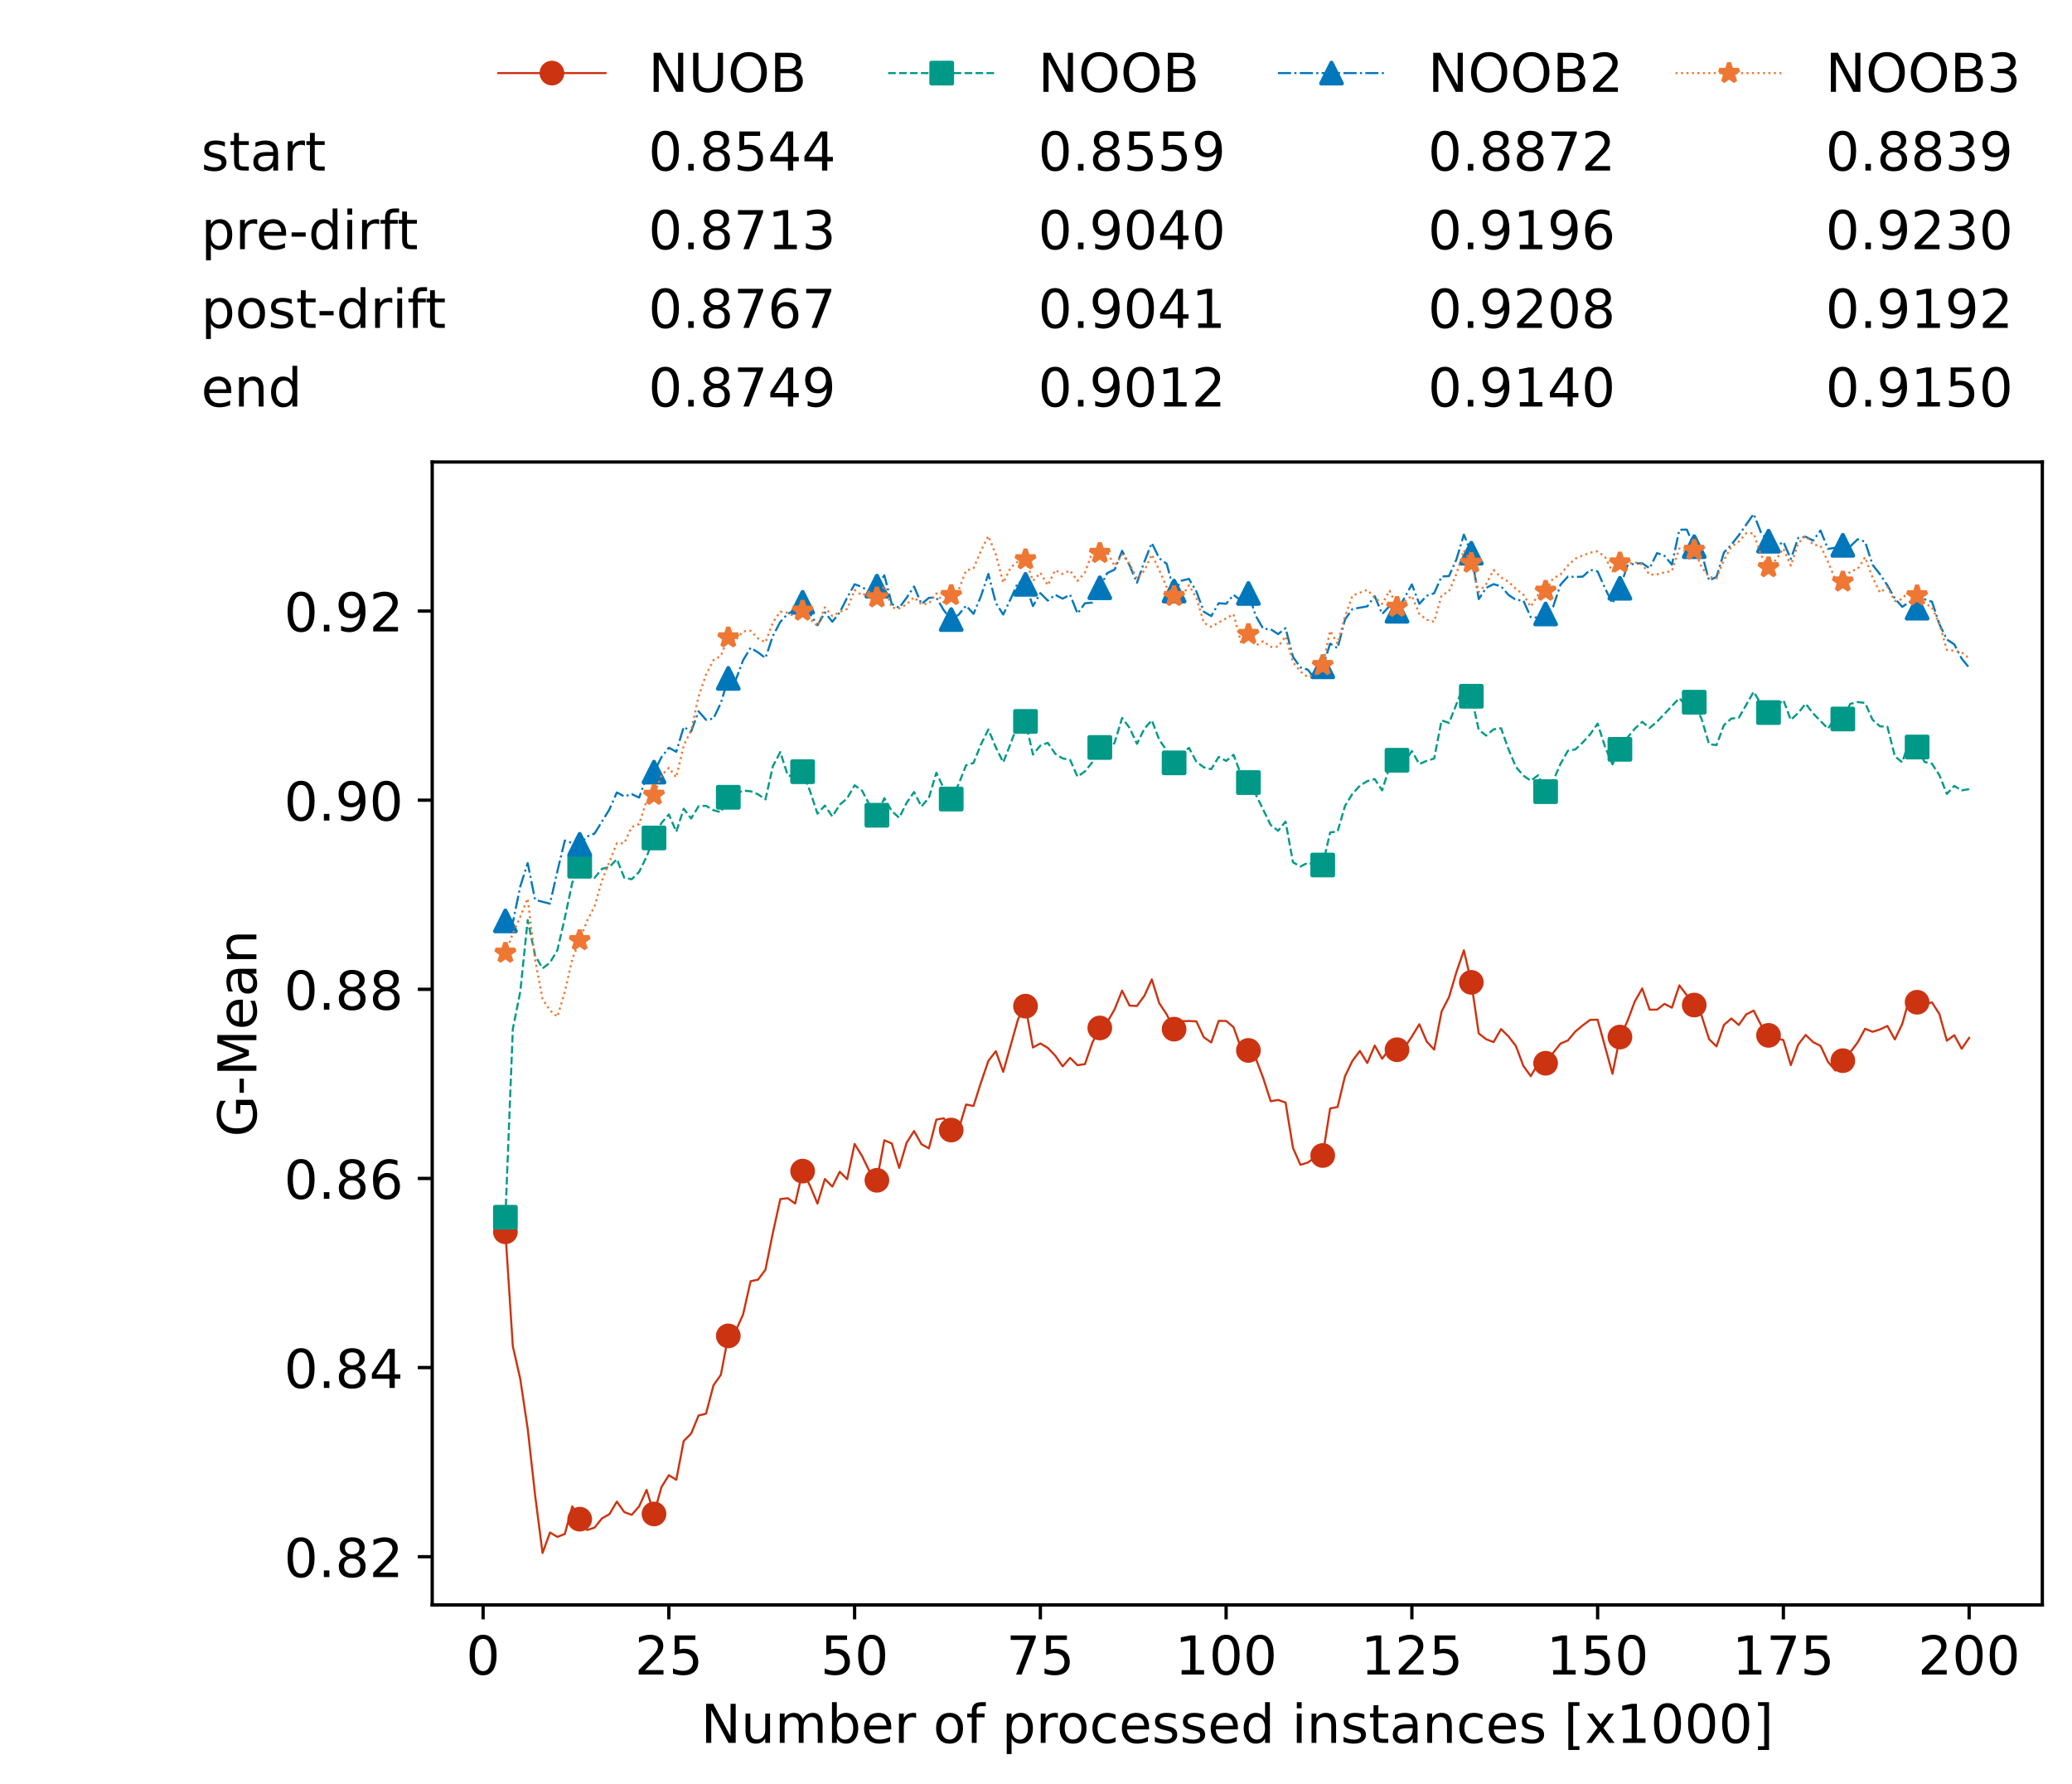 <?xml version="1.0" encoding="utf-8" standalone="no"?>
<!DOCTYPE svg PUBLIC "-//W3C//DTD SVG 1.1//EN"
  "http://www.w3.org/Graphics/SVG/1.1/DTD/svg11.dtd">
<!-- Created with matplotlib (https://matplotlib.org/) -->
<svg height="432.615pt" version="1.1" viewBox="0 0 502.65 432.615" width="502.65pt" xmlns="http://www.w3.org/2000/svg" xmlns:xlink="http://www.w3.org/1999/xlink">
 <defs>
  <style type="text/css">*{stroke-linecap:butt;stroke-linejoin:round;}</style>
 </defs>
 <g id="figure_1">
  <g id="patch_1">
   <path d="M 0 432.615 
L 502.65 432.615 
L 502.65 0 
L 0 0 
z
" style="fill:#ffffff;"/>
  </g>
  <g id="axes_1">
   <g id="patch_2">
    <path d="M 104.85 389.252 
L 495.45 389.252 
L 495.45 112.052 
L 104.85 112.052 
z
" style="fill:#ffffff;"/>
   </g>
   <g id="matplotlib.axis_1">
    <g id="xtick_1">
     <g id="line2d_1">
      <defs>
       <path d="M 0 0 
L 0 3.5 
" id="m89ca2a3167" style="stroke:#000000;stroke-width:0.8;"/>
      </defs>
      <g>
       <use style="stroke:#000000;stroke-width:0.8;" x="117.197" xlink:href="#m89ca2a3167" y="389.252"/>
      </g>
     </g>
     <g id="text_1">
      <!-- 0 -->
      <g transform="translate(113.061 406.13)scale(0.13 -0.13)">
       <defs>
        <path d="M 31.781 66.406 
Q 24.172 66.406 20.328 58.906 
Q 16.5 51.422 16.5 36.375 
Q 16.5 21.391 20.328 13.891 
Q 24.172 6.391 31.781 6.391 
Q 39.453 6.391 43.281 13.891 
Q 47.125 21.391 47.125 36.375 
Q 47.125 51.422 43.281 58.906 
Q 39.453 66.406 31.781 66.406 
z
M 31.781 74.219 
Q 44.047 74.219 50.516 64.516 
Q 56.984 54.828 56.984 36.375 
Q 56.984 17.969 50.516 8.266 
Q 44.047 -1.422 31.781 -1.422 
Q 19.531 -1.422 13.062 8.266 
Q 6.594 17.969 6.594 36.375 
Q 6.594 54.828 13.062 64.516 
Q 19.531 74.219 31.781 74.219 
z
" id="DejaVuSans-48"/>
       </defs>
       <use xlink:href="#DejaVuSans-48"/>
      </g>
     </g>
    </g>
    <g id="xtick_2">
     <g id="line2d_2">
      <g>
       <use style="stroke:#000000;stroke-width:0.8;" x="162.259" xlink:href="#m89ca2a3167" y="389.252"/>
      </g>
     </g>
     <g id="text_2">
      <!-- 25 -->
      <g transform="translate(153.988 406.13)scale(0.13 -0.13)">
       <defs>
        <path d="M 19.188 8.297 
L 53.609 8.297 
L 53.609 0 
L 7.328 0 
L 7.328 8.297 
Q 12.938 14.109 22.625 23.891 
Q 32.328 33.688 34.812 36.531 
Q 39.547 41.844 41.422 45.531 
Q 43.312 49.219 43.312 52.781 
Q 43.312 58.594 39.234 62.25 
Q 35.156 65.922 28.609 65.922 
Q 23.969 65.922 18.812 64.312 
Q 13.672 62.703 7.812 59.422 
L 7.812 69.391 
Q 13.766 71.781 18.938 73 
Q 24.125 74.219 28.422 74.219 
Q 39.75 74.219 46.484 68.547 
Q 53.219 62.891 53.219 53.422 
Q 53.219 48.922 51.531 44.891 
Q 49.859 40.875 45.406 35.406 
Q 44.188 33.984 37.641 27.219 
Q 31.109 20.453 19.188 8.297 
z
" id="DejaVuSans-50"/>
        <path d="M 10.797 72.906 
L 49.516 72.906 
L 49.516 64.594 
L 19.828 64.594 
L 19.828 46.734 
Q 21.969 47.469 24.109 47.828 
Q 26.266 48.188 28.422 48.188 
Q 40.625 48.188 47.75 41.5 
Q 54.891 34.812 54.891 23.391 
Q 54.891 11.625 47.562 5.094 
Q 40.234 -1.422 26.906 -1.422 
Q 22.312 -1.422 17.547 -0.641 
Q 12.797 0.141 7.719 1.703 
L 7.719 11.625 
Q 12.109 9.234 16.797 8.062 
Q 21.484 6.891 26.703 6.891 
Q 35.156 6.891 40.078 11.328 
Q 45.016 15.766 45.016 23.391 
Q 45.016 31 40.078 35.438 
Q 35.156 39.891 26.703 39.891 
Q 22.75 39.891 18.812 39.016 
Q 14.891 38.141 10.797 36.281 
z
" id="DejaVuSans-53"/>
       </defs>
       <use xlink:href="#DejaVuSans-50"/>
       <use x="63.623" xlink:href="#DejaVuSans-53"/>
      </g>
     </g>
    </g>
    <g id="xtick_3">
     <g id="line2d_3">
      <g>
       <use style="stroke:#000000;stroke-width:0.8;" x="207.322" xlink:href="#m89ca2a3167" y="389.252"/>
      </g>
     </g>
     <g id="text_3">
      <!-- 50 -->
      <g transform="translate(199.05 406.13)scale(0.13 -0.13)">
       <use xlink:href="#DejaVuSans-53"/>
       <use x="63.623" xlink:href="#DejaVuSans-48"/>
      </g>
     </g>
    </g>
    <g id="xtick_4">
     <g id="line2d_4">
      <g>
       <use style="stroke:#000000;stroke-width:0.8;" x="252.384" xlink:href="#m89ca2a3167" y="389.252"/>
      </g>
     </g>
     <g id="text_4">
      <!-- 75 -->
      <g transform="translate(244.113 406.13)scale(0.13 -0.13)">
       <defs>
        <path d="M 8.203 72.906 
L 55.078 72.906 
L 55.078 68.703 
L 28.609 0 
L 18.312 0 
L 43.219 64.594 
L 8.203 64.594 
z
" id="DejaVuSans-55"/>
       </defs>
       <use xlink:href="#DejaVuSans-55"/>
       <use x="63.623" xlink:href="#DejaVuSans-53"/>
      </g>
     </g>
    </g>
    <g id="xtick_5">
     <g id="line2d_5">
      <g>
       <use style="stroke:#000000;stroke-width:0.8;" x="297.446" xlink:href="#m89ca2a3167" y="389.252"/>
      </g>
     </g>
     <g id="text_5">
      <!-- 100 -->
      <g transform="translate(285.039 406.13)scale(0.13 -0.13)">
       <defs>
        <path d="M 12.406 8.297 
L 28.516 8.297 
L 28.516 63.922 
L 10.984 60.406 
L 10.984 69.391 
L 28.422 72.906 
L 38.281 72.906 
L 38.281 8.297 
L 54.391 8.297 
L 54.391 0 
L 12.406 0 
z
" id="DejaVuSans-49"/>
       </defs>
       <use xlink:href="#DejaVuSans-49"/>
       <use x="63.623" xlink:href="#DejaVuSans-48"/>
       <use x="127.246" xlink:href="#DejaVuSans-48"/>
      </g>
     </g>
    </g>
    <g id="xtick_6">
     <g id="line2d_6">
      <g>
       <use style="stroke:#000000;stroke-width:0.8;" x="342.509" xlink:href="#m89ca2a3167" y="389.252"/>
      </g>
     </g>
     <g id="text_6">
      <!-- 125 -->
      <g transform="translate(330.102 406.13)scale(0.13 -0.13)">
       <use xlink:href="#DejaVuSans-49"/>
       <use x="63.623" xlink:href="#DejaVuSans-50"/>
       <use x="127.246" xlink:href="#DejaVuSans-53"/>
      </g>
     </g>
    </g>
    <g id="xtick_7">
     <g id="line2d_7">
      <g>
       <use style="stroke:#000000;stroke-width:0.8;" x="387.571" xlink:href="#m89ca2a3167" y="389.252"/>
      </g>
     </g>
     <g id="text_7">
      <!-- 150 -->
      <g transform="translate(375.164 406.13)scale(0.13 -0.13)">
       <use xlink:href="#DejaVuSans-49"/>
       <use x="63.623" xlink:href="#DejaVuSans-53"/>
       <use x="127.246" xlink:href="#DejaVuSans-48"/>
      </g>
     </g>
    </g>
    <g id="xtick_8">
     <g id="line2d_8">
      <g>
       <use style="stroke:#000000;stroke-width:0.8;" x="432.633" xlink:href="#m89ca2a3167" y="389.252"/>
      </g>
     </g>
     <g id="text_8">
      <!-- 175 -->
      <g transform="translate(420.226 406.13)scale(0.13 -0.13)">
       <use xlink:href="#DejaVuSans-49"/>
       <use x="63.623" xlink:href="#DejaVuSans-55"/>
       <use x="127.246" xlink:href="#DejaVuSans-53"/>
      </g>
     </g>
    </g>
    <g id="xtick_9">
     <g id="line2d_9">
      <g>
       <use style="stroke:#000000;stroke-width:0.8;" x="477.695" xlink:href="#m89ca2a3167" y="389.252"/>
      </g>
     </g>
     <g id="text_9">
      <!-- 200 -->
      <g transform="translate(465.289 406.13)scale(0.13 -0.13)">
       <use xlink:href="#DejaVuSans-50"/>
       <use x="63.623" xlink:href="#DejaVuSans-48"/>
       <use x="127.246" xlink:href="#DejaVuSans-48"/>
      </g>
     </g>
    </g>
    <g id="text_10">
     <!-- Number of processed instances [x1000] -->
     <g transform="translate(170.025 422.711)scale(0.13 -0.13)">
      <defs>
       <path d="M 9.812 72.906 
L 23.094 72.906 
L 55.422 11.922 
L 55.422 72.906 
L 64.984 72.906 
L 64.984 0 
L 51.703 0 
L 19.391 60.984 
L 19.391 0 
L 9.812 0 
z
" id="DejaVuSans-78"/>
       <path d="M 8.5 21.578 
L 8.5 54.688 
L 17.484 54.688 
L 17.484 21.922 
Q 17.484 14.156 20.5 10.266 
Q 23.531 6.391 29.594 6.391 
Q 36.859 6.391 41.078 11.031 
Q 45.312 15.672 45.312 23.688 
L 45.312 54.688 
L 54.297 54.688 
L 54.297 0 
L 45.312 0 
L 45.312 8.406 
Q 42.047 3.422 37.719 1 
Q 33.406 -1.422 27.688 -1.422 
Q 18.266 -1.422 13.375 4.438 
Q 8.5 10.297 8.5 21.578 
z
M 31.109 56 
z
" id="DejaVuSans-117"/>
       <path d="M 52 44.188 
Q 55.375 50.25 60.062 53.125 
Q 64.75 56 71.094 56 
Q 79.641 56 84.281 50.016 
Q 88.922 44.047 88.922 33.016 
L 88.922 0 
L 79.891 0 
L 79.891 32.719 
Q 79.891 40.578 77.094 44.375 
Q 74.312 48.188 68.609 48.188 
Q 61.625 48.188 57.562 43.547 
Q 53.516 38.922 53.516 30.906 
L 53.516 0 
L 44.484 0 
L 44.484 32.719 
Q 44.484 40.625 41.703 44.406 
Q 38.922 48.188 33.109 48.188 
Q 26.219 48.188 22.156 43.531 
Q 18.109 38.875 18.109 30.906 
L 18.109 0 
L 9.078 0 
L 9.078 54.688 
L 18.109 54.688 
L 18.109 46.188 
Q 21.188 51.219 25.484 53.609 
Q 29.781 56 35.688 56 
Q 41.656 56 45.828 52.969 
Q 50 49.953 52 44.188 
z
" id="DejaVuSans-109"/>
       <path d="M 48.688 27.297 
Q 48.688 37.203 44.609 42.844 
Q 40.531 48.484 33.406 48.484 
Q 26.266 48.484 22.188 42.844 
Q 18.109 37.203 18.109 27.297 
Q 18.109 17.391 22.188 11.75 
Q 26.266 6.109 33.406 6.109 
Q 40.531 6.109 44.609 11.75 
Q 48.688 17.391 48.688 27.297 
z
M 18.109 46.391 
Q 20.953 51.266 25.266 53.625 
Q 29.594 56 35.594 56 
Q 45.562 56 51.781 48.094 
Q 58.016 40.188 58.016 27.297 
Q 58.016 14.406 51.781 6.484 
Q 45.562 -1.422 35.594 -1.422 
Q 29.594 -1.422 25.266 0.953 
Q 20.953 3.328 18.109 8.203 
L 18.109 0 
L 9.078 0 
L 9.078 75.984 
L 18.109 75.984 
z
" id="DejaVuSans-98"/>
       <path d="M 56.203 29.594 
L 56.203 25.203 
L 14.891 25.203 
Q 15.484 15.922 20.484 11.062 
Q 25.484 6.203 34.422 6.203 
Q 39.594 6.203 44.453 7.469 
Q 49.312 8.734 54.109 11.281 
L 54.109 2.781 
Q 49.266 0.734 44.188 -0.344 
Q 39.109 -1.422 33.891 -1.422 
Q 20.797 -1.422 13.156 6.188 
Q 5.516 13.812 5.516 26.812 
Q 5.516 40.234 12.766 48.109 
Q 20.016 56 32.328 56 
Q 43.359 56 49.781 48.891 
Q 56.203 41.797 56.203 29.594 
z
M 47.219 32.234 
Q 47.125 39.594 43.094 43.984 
Q 39.062 48.391 32.422 48.391 
Q 24.906 48.391 20.391 44.141 
Q 15.875 39.891 15.188 32.172 
z
" id="DejaVuSans-101"/>
       <path d="M 41.109 46.297 
Q 39.594 47.172 37.812 47.578 
Q 36.031 48 33.891 48 
Q 26.266 48 22.188 43.047 
Q 18.109 38.094 18.109 28.812 
L 18.109 0 
L 9.078 0 
L 9.078 54.688 
L 18.109 54.688 
L 18.109 46.188 
Q 20.953 51.172 25.484 53.578 
Q 30.031 56 36.531 56 
Q 37.453 56 38.578 55.875 
Q 39.703 55.766 41.062 55.516 
z
" id="DejaVuSans-114"/>
       <path id="DejaVuSans-32"/>
       <path d="M 30.609 48.391 
Q 23.391 48.391 19.188 42.75 
Q 14.984 37.109 14.984 27.297 
Q 14.984 17.484 19.156 11.844 
Q 23.344 6.203 30.609 6.203 
Q 37.797 6.203 41.984 11.859 
Q 46.188 17.531 46.188 27.297 
Q 46.188 37.016 41.984 42.703 
Q 37.797 48.391 30.609 48.391 
z
M 30.609 56 
Q 42.328 56 49.016 48.375 
Q 55.719 40.766 55.719 27.297 
Q 55.719 13.875 49.016 6.219 
Q 42.328 -1.422 30.609 -1.422 
Q 18.844 -1.422 12.172 6.219 
Q 5.516 13.875 5.516 27.297 
Q 5.516 40.766 12.172 48.375 
Q 18.844 56 30.609 56 
z
" id="DejaVuSans-111"/>
       <path d="M 37.109 75.984 
L 37.109 68.5 
L 28.516 68.5 
Q 23.688 68.5 21.797 66.547 
Q 19.922 64.594 19.922 59.516 
L 19.922 54.688 
L 34.719 54.688 
L 34.719 47.703 
L 19.922 47.703 
L 19.922 0 
L 10.891 0 
L 10.891 47.703 
L 2.297 47.703 
L 2.297 54.688 
L 10.891 54.688 
L 10.891 58.5 
Q 10.891 67.625 15.141 71.797 
Q 19.391 75.984 28.609 75.984 
z
" id="DejaVuSans-102"/>
       <path d="M 18.109 8.203 
L 18.109 -20.797 
L 9.078 -20.797 
L 9.078 54.688 
L 18.109 54.688 
L 18.109 46.391 
Q 20.953 51.266 25.266 53.625 
Q 29.594 56 35.594 56 
Q 45.562 56 51.781 48.094 
Q 58.016 40.188 58.016 27.297 
Q 58.016 14.406 51.781 6.484 
Q 45.562 -1.422 35.594 -1.422 
Q 29.594 -1.422 25.266 0.953 
Q 20.953 3.328 18.109 8.203 
z
M 48.688 27.297 
Q 48.688 37.203 44.609 42.844 
Q 40.531 48.484 33.406 48.484 
Q 26.266 48.484 22.188 42.844 
Q 18.109 37.203 18.109 27.297 
Q 18.109 17.391 22.188 11.75 
Q 26.266 6.109 33.406 6.109 
Q 40.531 6.109 44.609 11.75 
Q 48.688 17.391 48.688 27.297 
z
" id="DejaVuSans-112"/>
       <path d="M 48.781 52.594 
L 48.781 44.188 
Q 44.969 46.297 41.141 47.344 
Q 37.312 48.391 33.406 48.391 
Q 24.656 48.391 19.812 42.844 
Q 14.984 37.312 14.984 27.297 
Q 14.984 17.281 19.812 11.734 
Q 24.656 6.203 33.406 6.203 
Q 37.312 6.203 41.141 7.25 
Q 44.969 8.297 48.781 10.406 
L 48.781 2.094 
Q 45.016 0.344 40.984 -0.531 
Q 36.969 -1.422 32.422 -1.422 
Q 20.062 -1.422 12.781 6.344 
Q 5.516 14.109 5.516 27.297 
Q 5.516 40.672 12.859 48.328 
Q 20.219 56 33.016 56 
Q 37.156 56 41.109 55.141 
Q 45.062 54.297 48.781 52.594 
z
" id="DejaVuSans-99"/>
       <path d="M 44.281 53.078 
L 44.281 44.578 
Q 40.484 46.531 36.375 47.5 
Q 32.281 48.484 27.875 48.484 
Q 21.188 48.484 17.844 46.438 
Q 14.5 44.391 14.5 40.281 
Q 14.5 37.156 16.891 35.375 
Q 19.281 33.594 26.516 31.984 
L 29.594 31.297 
Q 39.156 29.25 43.188 25.516 
Q 47.219 21.781 47.219 15.094 
Q 47.219 7.469 41.188 3.016 
Q 35.156 -1.422 24.609 -1.422 
Q 20.219 -1.422 15.453 -0.562 
Q 10.688 0.297 5.422 2 
L 5.422 11.281 
Q 10.406 8.688 15.234 7.391 
Q 20.062 6.109 24.812 6.109 
Q 31.156 6.109 34.562 8.281 
Q 37.984 10.453 37.984 14.406 
Q 37.984 18.062 35.516 20.016 
Q 33.062 21.969 24.703 23.781 
L 21.578 24.516 
Q 13.234 26.266 9.516 29.906 
Q 5.812 33.547 5.812 39.891 
Q 5.812 47.609 11.281 51.797 
Q 16.75 56 26.812 56 
Q 31.781 56 36.172 55.266 
Q 40.578 54.547 44.281 53.078 
z
" id="DejaVuSans-115"/>
       <path d="M 45.406 46.391 
L 45.406 75.984 
L 54.391 75.984 
L 54.391 0 
L 45.406 0 
L 45.406 8.203 
Q 42.578 3.328 38.25 0.953 
Q 33.938 -1.422 27.875 -1.422 
Q 17.969 -1.422 11.734 6.484 
Q 5.516 14.406 5.516 27.297 
Q 5.516 40.188 11.734 48.094 
Q 17.969 56 27.875 56 
Q 33.938 56 38.25 53.625 
Q 42.578 51.266 45.406 46.391 
z
M 14.797 27.297 
Q 14.797 17.391 18.875 11.75 
Q 22.953 6.109 30.078 6.109 
Q 37.203 6.109 41.297 11.75 
Q 45.406 17.391 45.406 27.297 
Q 45.406 37.203 41.297 42.844 
Q 37.203 48.484 30.078 48.484 
Q 22.953 48.484 18.875 42.844 
Q 14.797 37.203 14.797 27.297 
z
" id="DejaVuSans-100"/>
       <path d="M 9.422 54.688 
L 18.406 54.688 
L 18.406 0 
L 9.422 0 
z
M 9.422 75.984 
L 18.406 75.984 
L 18.406 64.594 
L 9.422 64.594 
z
" id="DejaVuSans-105"/>
       <path d="M 54.891 33.016 
L 54.891 0 
L 45.906 0 
L 45.906 32.719 
Q 45.906 40.484 42.875 44.328 
Q 39.844 48.188 33.797 48.188 
Q 26.516 48.188 22.312 43.547 
Q 18.109 38.922 18.109 30.906 
L 18.109 0 
L 9.078 0 
L 9.078 54.688 
L 18.109 54.688 
L 18.109 46.188 
Q 21.344 51.125 25.703 53.562 
Q 30.078 56 35.797 56 
Q 45.219 56 50.047 50.172 
Q 54.891 44.344 54.891 33.016 
z
" id="DejaVuSans-110"/>
       <path d="M 18.312 70.219 
L 18.312 54.688 
L 36.812 54.688 
L 36.812 47.703 
L 18.312 47.703 
L 18.312 18.016 
Q 18.312 11.328 20.141 9.422 
Q 21.969 7.516 27.594 7.516 
L 36.812 7.516 
L 36.812 0 
L 27.594 0 
Q 17.188 0 13.234 3.875 
Q 9.281 7.766 9.281 18.016 
L 9.281 47.703 
L 2.688 47.703 
L 2.688 54.688 
L 9.281 54.688 
L 9.281 70.219 
z
" id="DejaVuSans-116"/>
       <path d="M 34.281 27.484 
Q 23.391 27.484 19.188 25 
Q 14.984 22.516 14.984 16.5 
Q 14.984 11.719 18.141 8.906 
Q 21.297 6.109 26.703 6.109 
Q 34.188 6.109 38.703 11.406 
Q 43.219 16.703 43.219 25.484 
L 43.219 27.484 
z
M 52.203 31.203 
L 52.203 0 
L 43.219 0 
L 43.219 8.297 
Q 40.141 3.328 35.547 0.953 
Q 30.953 -1.422 24.312 -1.422 
Q 15.922 -1.422 10.953 3.297 
Q 6 8.016 6 15.922 
Q 6 25.141 12.172 29.828 
Q 18.359 34.516 30.609 34.516 
L 43.219 34.516 
L 43.219 35.406 
Q 43.219 41.609 39.141 45 
Q 35.062 48.391 27.688 48.391 
Q 23 48.391 18.547 47.266 
Q 14.109 46.141 10.016 43.891 
L 10.016 52.203 
Q 14.938 54.109 19.578 55.047 
Q 24.219 56 28.609 56 
Q 40.484 56 46.344 49.844 
Q 52.203 43.703 52.203 31.203 
z
" id="DejaVuSans-97"/>
       <path d="M 8.594 75.984 
L 29.297 75.984 
L 29.297 69 
L 17.578 69 
L 17.578 -6.203 
L 29.297 -6.203 
L 29.297 -13.188 
L 8.594 -13.188 
z
" id="DejaVuSans-91"/>
       <path d="M 54.891 54.688 
L 35.109 28.078 
L 55.906 0 
L 45.312 0 
L 29.391 21.484 
L 13.484 0 
L 2.875 0 
L 24.125 28.609 
L 4.688 54.688 
L 15.281 54.688 
L 29.781 35.203 
L 44.281 54.688 
z
" id="DejaVuSans-120"/>
       <path d="M 30.422 75.984 
L 30.422 -13.188 
L 9.719 -13.188 
L 9.719 -6.203 
L 21.391 -6.203 
L 21.391 69 
L 9.719 69 
L 9.719 75.984 
z
" id="DejaVuSans-93"/>
      </defs>
      <use xlink:href="#DejaVuSans-78"/>
      <use x="74.805" xlink:href="#DejaVuSans-117"/>
      <use x="138.184" xlink:href="#DejaVuSans-109"/>
      <use x="235.596" xlink:href="#DejaVuSans-98"/>
      <use x="299.072" xlink:href="#DejaVuSans-101"/>
      <use x="360.596" xlink:href="#DejaVuSans-114"/>
      <use x="401.709" xlink:href="#DejaVuSans-32"/>
      <use x="433.496" xlink:href="#DejaVuSans-111"/>
      <use x="494.678" xlink:href="#DejaVuSans-102"/>
      <use x="529.883" xlink:href="#DejaVuSans-32"/>
      <use x="561.67" xlink:href="#DejaVuSans-112"/>
      <use x="625.146" xlink:href="#DejaVuSans-114"/>
      <use x="664.01" xlink:href="#DejaVuSans-111"/>
      <use x="725.191" xlink:href="#DejaVuSans-99"/>
      <use x="780.172" xlink:href="#DejaVuSans-101"/>
      <use x="841.695" xlink:href="#DejaVuSans-115"/>
      <use x="893.795" xlink:href="#DejaVuSans-115"/>
      <use x="945.895" xlink:href="#DejaVuSans-101"/>
      <use x="1007.418" xlink:href="#DejaVuSans-100"/>
      <use x="1070.895" xlink:href="#DejaVuSans-32"/>
      <use x="1102.682" xlink:href="#DejaVuSans-105"/>
      <use x="1130.465" xlink:href="#DejaVuSans-110"/>
      <use x="1193.844" xlink:href="#DejaVuSans-115"/>
      <use x="1245.943" xlink:href="#DejaVuSans-116"/>
      <use x="1285.152" xlink:href="#DejaVuSans-97"/>
      <use x="1346.432" xlink:href="#DejaVuSans-110"/>
      <use x="1409.811" xlink:href="#DejaVuSans-99"/>
      <use x="1464.791" xlink:href="#DejaVuSans-101"/>
      <use x="1526.314" xlink:href="#DejaVuSans-115"/>
      <use x="1578.414" xlink:href="#DejaVuSans-32"/>
      <use x="1610.201" xlink:href="#DejaVuSans-91"/>
      <use x="1649.215" xlink:href="#DejaVuSans-120"/>
      <use x="1708.395" xlink:href="#DejaVuSans-49"/>
      <use x="1772.018" xlink:href="#DejaVuSans-48"/>
      <use x="1835.641" xlink:href="#DejaVuSans-48"/>
      <use x="1899.264" xlink:href="#DejaVuSans-48"/>
      <use x="1962.887" xlink:href="#DejaVuSans-93"/>
     </g>
    </g>
   </g>
   <g id="matplotlib.axis_2">
    <g id="ytick_1">
     <g id="line2d_10">
      <defs>
       <path d="M 0 0 
L -3.5 0 
" id="m88215412d8" style="stroke:#000000;stroke-width:0.8;"/>
      </defs>
      <g>
       <use style="stroke:#000000;stroke-width:0.8;" x="104.85" xlink:href="#m88215412d8" y="377.555"/>
      </g>
     </g>
     <g id="text_11">
      <!-- 0.82 -->
      <g transform="translate(68.905 382.494)scale(0.13 -0.13)">
       <defs>
        <path d="M 10.688 12.406 
L 21 12.406 
L 21 0 
L 10.688 0 
z
" id="DejaVuSans-46"/>
        <path d="M 31.781 34.625 
Q 24.75 34.625 20.719 30.859 
Q 16.703 27.094 16.703 20.516 
Q 16.703 13.922 20.719 10.156 
Q 24.75 6.391 31.781 6.391 
Q 38.812 6.391 42.859 10.172 
Q 46.922 13.969 46.922 20.516 
Q 46.922 27.094 42.891 30.859 
Q 38.875 34.625 31.781 34.625 
z
M 21.922 38.812 
Q 15.578 40.375 12.031 44.719 
Q 8.5 49.078 8.5 55.328 
Q 8.5 64.062 14.719 69.141 
Q 20.953 74.219 31.781 74.219 
Q 42.672 74.219 48.875 69.141 
Q 55.078 64.062 55.078 55.328 
Q 55.078 49.078 51.531 44.719 
Q 48 40.375 41.703 38.812 
Q 48.828 37.156 52.797 32.312 
Q 56.781 27.484 56.781 20.516 
Q 56.781 9.906 50.312 4.234 
Q 43.844 -1.422 31.781 -1.422 
Q 19.734 -1.422 13.25 4.234 
Q 6.781 9.906 6.781 20.516 
Q 6.781 27.484 10.781 32.312 
Q 14.797 37.156 21.922 38.812 
z
M 18.312 54.391 
Q 18.312 48.734 21.844 45.562 
Q 25.391 42.391 31.781 42.391 
Q 38.141 42.391 41.719 45.562 
Q 45.312 48.734 45.312 54.391 
Q 45.312 60.062 41.719 63.234 
Q 38.141 66.406 31.781 66.406 
Q 25.391 66.406 21.844 63.234 
Q 18.312 60.062 18.312 54.391 
z
" id="DejaVuSans-56"/>
       </defs>
       <use xlink:href="#DejaVuSans-48"/>
       <use x="63.623" xlink:href="#DejaVuSans-46"/>
       <use x="95.41" xlink:href="#DejaVuSans-56"/>
       <use x="159.033" xlink:href="#DejaVuSans-50"/>
      </g>
     </g>
    </g>
    <g id="ytick_2">
     <g id="line2d_11">
      <g>
       <use style="stroke:#000000;stroke-width:0.8;" x="104.85" xlink:href="#m88215412d8" y="331.684"/>
      </g>
     </g>
     <g id="text_12">
      <!-- 0.84 -->
      <g transform="translate(68.905 336.623)scale(0.13 -0.13)">
       <defs>
        <path d="M 37.797 64.312 
L 12.891 25.391 
L 37.797 25.391 
z
M 35.203 72.906 
L 47.609 72.906 
L 47.609 25.391 
L 58.016 25.391 
L 58.016 17.188 
L 47.609 17.188 
L 47.609 0 
L 37.797 0 
L 37.797 17.188 
L 4.891 17.188 
L 4.891 26.703 
z
" id="DejaVuSans-52"/>
       </defs>
       <use xlink:href="#DejaVuSans-48"/>
       <use x="63.623" xlink:href="#DejaVuSans-46"/>
       <use x="95.41" xlink:href="#DejaVuSans-56"/>
       <use x="159.033" xlink:href="#DejaVuSans-52"/>
      </g>
     </g>
    </g>
    <g id="ytick_3">
     <g id="line2d_12">
      <g>
       <use style="stroke:#000000;stroke-width:0.8;" x="104.85" xlink:href="#m88215412d8" y="285.813"/>
      </g>
     </g>
     <g id="text_13">
      <!-- 0.86 -->
      <g transform="translate(68.905 290.752)scale(0.13 -0.13)">
       <defs>
        <path d="M 33.016 40.375 
Q 26.375 40.375 22.484 35.828 
Q 18.609 31.297 18.609 23.391 
Q 18.609 15.531 22.484 10.953 
Q 26.375 6.391 33.016 6.391 
Q 39.656 6.391 43.531 10.953 
Q 47.406 15.531 47.406 23.391 
Q 47.406 31.297 43.531 35.828 
Q 39.656 40.375 33.016 40.375 
z
M 52.594 71.297 
L 52.594 62.312 
Q 48.875 64.062 45.094 64.984 
Q 41.312 65.922 37.594 65.922 
Q 27.828 65.922 22.672 59.328 
Q 17.531 52.734 16.797 39.406 
Q 19.672 43.656 24.016 45.922 
Q 28.375 48.188 33.594 48.188 
Q 44.578 48.188 50.953 41.516 
Q 57.328 34.859 57.328 23.391 
Q 57.328 12.156 50.688 5.359 
Q 44.047 -1.422 33.016 -1.422 
Q 20.359 -1.422 13.672 8.266 
Q 6.984 17.969 6.984 36.375 
Q 6.984 53.656 15.188 63.938 
Q 23.391 74.219 37.203 74.219 
Q 40.922 74.219 44.703 73.484 
Q 48.484 72.75 52.594 71.297 
z
" id="DejaVuSans-54"/>
       </defs>
       <use xlink:href="#DejaVuSans-48"/>
       <use x="63.623" xlink:href="#DejaVuSans-46"/>
       <use x="95.41" xlink:href="#DejaVuSans-56"/>
       <use x="159.033" xlink:href="#DejaVuSans-54"/>
      </g>
     </g>
    </g>
    <g id="ytick_4">
     <g id="line2d_13">
      <g>
       <use style="stroke:#000000;stroke-width:0.8;" x="104.85" xlink:href="#m88215412d8" y="239.942"/>
      </g>
     </g>
     <g id="text_14">
      <!-- 0.88 -->
      <g transform="translate(68.905 244.881)scale(0.13 -0.13)">
       <use xlink:href="#DejaVuSans-48"/>
       <use x="63.623" xlink:href="#DejaVuSans-46"/>
       <use x="95.41" xlink:href="#DejaVuSans-56"/>
       <use x="159.033" xlink:href="#DejaVuSans-56"/>
      </g>
     </g>
    </g>
    <g id="ytick_5">
     <g id="line2d_14">
      <g>
       <use style="stroke:#000000;stroke-width:0.8;" x="104.85" xlink:href="#m88215412d8" y="194.071"/>
      </g>
     </g>
     <g id="text_15">
      <!-- 0.90 -->
      <g transform="translate(68.905 199.01)scale(0.13 -0.13)">
       <defs>
        <path d="M 10.984 1.516 
L 10.984 10.5 
Q 14.703 8.734 18.5 7.812 
Q 22.312 6.891 25.984 6.891 
Q 35.75 6.891 40.891 13.453 
Q 46.047 20.016 46.781 33.406 
Q 43.953 29.203 39.594 26.953 
Q 35.25 24.703 29.984 24.703 
Q 19.047 24.703 12.672 31.312 
Q 6.297 37.938 6.297 49.422 
Q 6.297 60.641 12.938 67.422 
Q 19.578 74.219 30.609 74.219 
Q 43.266 74.219 49.922 64.516 
Q 56.594 54.828 56.594 36.375 
Q 56.594 19.141 48.406 8.859 
Q 40.234 -1.422 26.422 -1.422 
Q 22.703 -1.422 18.891 -0.688 
Q 15.094 0.047 10.984 1.516 
z
M 30.609 32.422 
Q 37.25 32.422 41.125 36.953 
Q 45.016 41.5 45.016 49.422 
Q 45.016 57.281 41.125 61.844 
Q 37.25 66.406 30.609 66.406 
Q 23.969 66.406 20.094 61.844 
Q 16.219 57.281 16.219 49.422 
Q 16.219 41.5 20.094 36.953 
Q 23.969 32.422 30.609 32.422 
z
" id="DejaVuSans-57"/>
       </defs>
       <use xlink:href="#DejaVuSans-48"/>
       <use x="63.623" xlink:href="#DejaVuSans-46"/>
       <use x="95.41" xlink:href="#DejaVuSans-57"/>
       <use x="159.033" xlink:href="#DejaVuSans-48"/>
      </g>
     </g>
    </g>
    <g id="ytick_6">
     <g id="line2d_15">
      <g>
       <use style="stroke:#000000;stroke-width:0.8;" x="104.85" xlink:href="#m88215412d8" y="148.2"/>
      </g>
     </g>
     <g id="text_16">
      <!-- 0.92 -->
      <g transform="translate(68.905 153.139)scale(0.13 -0.13)">
       <use xlink:href="#DejaVuSans-48"/>
       <use x="63.623" xlink:href="#DejaVuSans-46"/>
       <use x="95.41" xlink:href="#DejaVuSans-57"/>
       <use x="159.033" xlink:href="#DejaVuSans-50"/>
      </g>
     </g>
    </g>
    <g id="text_17">
     <!-- G-Mean -->
     <g transform="translate(62.201 275.744)rotate(-90)scale(0.13 -0.13)">
      <defs>
       <path d="M 59.516 10.406 
L 59.516 29.984 
L 43.406 29.984 
L 43.406 38.094 
L 69.281 38.094 
L 69.281 6.781 
Q 63.578 2.734 56.688 0.656 
Q 49.812 -1.422 42 -1.422 
Q 24.906 -1.422 15.25 8.562 
Q 5.609 18.562 5.609 36.375 
Q 5.609 54.25 15.25 64.234 
Q 24.906 74.219 42 74.219 
Q 49.125 74.219 55.547 72.453 
Q 61.969 70.703 67.391 67.281 
L 67.391 56.781 
Q 61.922 61.422 55.766 63.766 
Q 49.609 66.109 42.828 66.109 
Q 29.438 66.109 22.719 58.641 
Q 16.016 51.172 16.016 36.375 
Q 16.016 21.625 22.719 14.156 
Q 29.438 6.688 42.828 6.688 
Q 48.047 6.688 52.141 7.594 
Q 56.25 8.5 59.516 10.406 
z
" id="DejaVuSans-71"/>
       <path d="M 4.891 31.391 
L 31.203 31.391 
L 31.203 23.391 
L 4.891 23.391 
z
" id="DejaVuSans-45"/>
       <path d="M 9.812 72.906 
L 24.516 72.906 
L 43.109 23.297 
L 61.812 72.906 
L 76.516 72.906 
L 76.516 0 
L 66.891 0 
L 66.891 64.016 
L 48.094 14.016 
L 38.188 14.016 
L 19.391 64.016 
L 19.391 0 
L 9.812 0 
z
" id="DejaVuSans-77"/>
      </defs>
      <use xlink:href="#DejaVuSans-71"/>
      <use x="77.49" xlink:href="#DejaVuSans-45"/>
      <use x="113.574" xlink:href="#DejaVuSans-77"/>
      <use x="199.854" xlink:href="#DejaVuSans-101"/>
      <use x="261.377" xlink:href="#DejaVuSans-97"/>
      <use x="322.656" xlink:href="#DejaVuSans-110"/>
     </g>
    </g>
   </g>
   <g id="line2d_16"/>
   <g id="line2d_17"/>
   <g id="line2d_18"/>
   <g id="line2d_19"/>
   <g id="line2d_20"/>
   <g id="line2d_21">
    <path clip-path="url(#p5b22c81429)" d="M 122.605 298.758 
L 124.407 326.507 
L 126.21 334.441 
L 128.012 346.501 
L 129.815 362.661 
L 131.617 376.652 
L 133.419 371.693 
L 135.222 372.75 
L 137.024 372.038 
L 138.827 365.353 
L 140.629 368.453 
L 142.432 371.075 
L 144.234 370.499 
L 146.037 368.25 
L 147.839 367.244 
L 149.642 364.196 
L 151.444 366.727 
L 153.247 367.405 
L 155.049 365.351 
L 156.852 361.345 
L 158.654 367.186 
L 160.457 360.685 
L 162.259 357.791 
L 164.062 358.902 
L 165.864 349.492 
L 167.667 347.695 
L 169.469 343.309 
L 171.272 342.875 
L 173.074 336.017 
L 174.877 333.426 
L 176.679 323.998 
L 178.482 322.794 
L 180.284 318.735 
L 182.087 310.736 
L 183.889 310.371 
L 185.692 307.95 
L 187.494 298.993 
L 189.297 290.819 
L 191.099 290.61 
L 192.902 291.892 
L 194.704 284.036 
L 196.507 287.592 
L 198.309 291.914 
L 200.112 285.949 
L 201.914 287.795 
L 203.717 284.187 
L 205.519 285.991 
L 207.322 277.444 
L 209.124 280.372 
L 210.927 284.09 
L 212.729 286.261 
L 214.532 276.551 
L 216.334 277.312 
L 218.137 283.272 
L 219.939 277.151 
L 221.742 274.313 
L 223.544 277.515 
L 225.347 278.514 
L 227.149 271.544 
L 228.952 271.22 
L 230.754 274.078 
L 232.557 273.929 
L 234.359 267.882 
L 236.162 268.24 
L 237.964 262.587 
L 239.767 257.307 
L 241.569 254.95 
L 243.372 259.959 
L 246.976 247.171 
L 248.779 244.029 
L 250.581 254.045 
L 252.384 253.066 
L 254.186 254.151 
L 255.989 256.022 
L 257.791 258.637 
L 259.594 256.567 
L 261.396 258.343 
L 263.199 258.086 
L 265.001 252.86 
L 266.804 249.319 
L 268.606 247.947 
L 270.409 244.761 
L 272.211 240.272 
L 274.014 243.89 
L 275.816 243.978 
L 277.619 241.515 
L 279.421 237.537 
L 281.224 243.311 
L 283.026 246.025 
L 284.829 249.607 
L 286.631 247.674 
L 288.434 247.621 
L 290.236 247.724 
L 292.039 251.587 
L 293.841 252.825 
L 295.644 247.596 
L 297.446 247.608 
L 299.249 249.131 
L 301.051 254.148 
L 302.854 254.766 
L 304.656 256.726 
L 306.459 261.497 
L 308.261 267.095 
L 310.064 266.772 
L 311.866 267.407 
L 313.669 278.406 
L 315.471 282.512 
L 317.274 281.951 
L 319.076 280.648 
L 320.879 280.245 
L 322.681 268.841 
L 324.484 268.487 
L 326.286 261.028 
L 328.089 257.286 
L 329.891 254.885 
L 331.694 257.82 
L 333.496 253.584 
L 335.299 256.783 
L 337.101 254.386 
L 338.904 254.593 
L 340.706 254.096 
L 342.509 251.398 
L 344.311 248.409 
L 346.114 252.619 
L 347.916 254.566 
L 349.719 245.326 
L 351.521 241.824 
L 353.324 235.744 
L 355.126 230.481 
L 356.928 238.257 
L 358.731 250.653 
L 360.533 252.044 
L 362.336 252.747 
L 364.138 249.585 
L 365.941 251.346 
L 367.743 253.693 
L 369.546 258.492 
L 371.348 261.001 
L 373.151 257.96 
L 374.953 257.874 
L 376.756 255.386 
L 378.558 253.118 
L 380.361 252.343 
L 382.163 250.183 
L 383.966 248.68 
L 385.768 247.348 
L 387.571 247.313 
L 391.176 260.423 
L 392.978 251.523 
L 394.781 247.721 
L 396.583 242.897 
L 398.386 239.734 
L 400.188 244.874 
L 401.991 244.875 
L 403.793 243.478 
L 405.596 244.394 
L 407.398 238.986 
L 411.003 243.759 
L 412.806 246.365 
L 414.608 252.025 
L 416.411 253.78 
L 418.213 248.58 
L 420.016 247.027 
L 421.818 248.591 
L 423.621 246.027 
L 425.423 245.106 
L 427.226 248.632 
L 429.028 251.111 
L 430.831 251.801 
L 432.633 252.254 
L 434.436 258.325 
L 436.238 253.327 
L 438.041 251.008 
L 439.843 252.741 
L 441.646 253.664 
L 443.448 257.515 
L 445.251 259.639 
L 447.053 257.249 
L 448.856 255.217 
L 450.658 252.808 
L 452.461 249.506 
L 454.263 250.246 
L 456.066 249.681 
L 457.868 248.826 
L 459.671 252.107 
L 461.473 248.338 
L 463.276 241.939 
L 465.078 243.078 
L 466.881 243.535 
L 468.683 243.115 
L 470.485 245.94 
L 472.288 252.407 
L 474.09 251.069 
L 475.893 254.358 
L 477.695 251.722 
L 477.695 251.722 
" style="fill:none;stroke:#cc3311;stroke-linecap:square;stroke-width:0.5;"/>
    <defs>
     <path d="M 0 2.5 
C 0.663 2.5 1.299 2.237 1.768 1.768 
C 2.237 1.299 2.5 0.663 2.5 0 
C 2.5 -0.663 2.237 -1.299 1.768 -1.768 
C 1.299 -2.237 0.663 -2.5 0 -2.5 
C -0.663 -2.5 -1.299 -2.237 -1.768 -1.768 
C -2.237 -1.299 -2.5 -0.663 -2.5 0 
C -2.5 0.663 -2.237 1.299 -1.768 1.768 
C -1.299 2.237 -0.663 2.5 0 2.5 
z
" id="m8ec32e152d" style="stroke:#cc3311;"/>
    </defs>
    <g clip-path="url(#p5b22c81429)">
     <use style="fill:#cc3311;stroke:#cc3311;" x="122.605" xlink:href="#m8ec32e152d" y="298.758"/>
     <use style="fill:#cc3311;stroke:#cc3311;" x="140.629" xlink:href="#m8ec32e152d" y="368.453"/>
     <use style="fill:#cc3311;stroke:#cc3311;" x="158.654" xlink:href="#m8ec32e152d" y="367.186"/>
     <use style="fill:#cc3311;stroke:#cc3311;" x="176.679" xlink:href="#m8ec32e152d" y="323.998"/>
     <use style="fill:#cc3311;stroke:#cc3311;" x="194.704" xlink:href="#m8ec32e152d" y="284.036"/>
     <use style="fill:#cc3311;stroke:#cc3311;" x="212.729" xlink:href="#m8ec32e152d" y="286.261"/>
     <use style="fill:#cc3311;stroke:#cc3311;" x="230.754" xlink:href="#m8ec32e152d" y="274.078"/>
     <use style="fill:#cc3311;stroke:#cc3311;" x="248.779" xlink:href="#m8ec32e152d" y="244.029"/>
     <use style="fill:#cc3311;stroke:#cc3311;" x="266.804" xlink:href="#m8ec32e152d" y="249.319"/>
     <use style="fill:#cc3311;stroke:#cc3311;" x="284.829" xlink:href="#m8ec32e152d" y="249.607"/>
     <use style="fill:#cc3311;stroke:#cc3311;" x="302.854" xlink:href="#m8ec32e152d" y="254.766"/>
     <use style="fill:#cc3311;stroke:#cc3311;" x="320.879" xlink:href="#m8ec32e152d" y="280.245"/>
     <use style="fill:#cc3311;stroke:#cc3311;" x="338.904" xlink:href="#m8ec32e152d" y="254.593"/>
     <use style="fill:#cc3311;stroke:#cc3311;" x="356.928" xlink:href="#m8ec32e152d" y="238.257"/>
     <use style="fill:#cc3311;stroke:#cc3311;" x="374.953" xlink:href="#m8ec32e152d" y="257.874"/>
     <use style="fill:#cc3311;stroke:#cc3311;" x="392.978" xlink:href="#m8ec32e152d" y="251.523"/>
     <use style="fill:#cc3311;stroke:#cc3311;" x="411.003" xlink:href="#m8ec32e152d" y="243.759"/>
     <use style="fill:#cc3311;stroke:#cc3311;" x="429.028" xlink:href="#m8ec32e152d" y="251.111"/>
     <use style="fill:#cc3311;stroke:#cc3311;" x="447.053" xlink:href="#m8ec32e152d" y="257.249"/>
     <use style="fill:#cc3311;stroke:#cc3311;" x="465.078" xlink:href="#m8ec32e152d" y="243.078"/>
    </g>
   </g>
   <g id="line2d_22"/>
   <g id="line2d_23"/>
   <g id="line2d_24"/>
   <g id="line2d_25"/>
   <g id="line2d_26">
    <path clip-path="url(#p5b22c81429)" d="M 122.605 295.226 
L 124.407 249.554 
L 126.21 240.561 
L 128.012 223.158 
L 129.815 231.726 
L 131.617 234.88 
L 133.419 233.471 
L 135.222 230.424 
L 137.024 222.628 
L 138.827 214.066 
L 140.629 210.092 
L 142.432 212.808 
L 144.234 212.895 
L 146.037 210.723 
L 147.839 210.293 
L 149.642 208.38 
L 151.444 212.88 
L 153.247 213.247 
L 155.049 211.466 
L 156.852 207.767 
L 158.654 203.237 
L 160.457 199.603 
L 162.259 197.529 
L 164.062 201.721 
L 165.864 196.141 
L 167.667 198.518 
L 169.469 195.544 
L 171.272 195.433 
L 173.074 196.493 
L 174.877 196.996 
L 176.679 193.364 
L 180.284 191.738 
L 182.087 191.901 
L 183.889 192.643 
L 185.692 193.89 
L 187.494 185.807 
L 189.297 182.402 
L 191.099 188.059 
L 192.902 188.458 
L 194.704 187.157 
L 196.507 191.87 
L 198.309 197.337 
L 200.112 195.377 
L 201.914 198.029 
L 203.717 195.166 
L 205.519 193.615 
L 207.322 190.451 
L 209.124 191.771 
L 210.927 195.166 
L 212.729 197.726 
L 214.532 193.579 
L 216.334 196.696 
L 218.137 198.341 
L 219.939 194.717 
L 221.742 192.097 
L 223.544 195.617 
L 225.347 193.458 
L 227.149 187.407 
L 228.952 191.232 
L 230.754 193.791 
L 232.557 190.19 
L 234.359 185.598 
L 236.162 185.049 
L 237.964 180.561 
L 239.767 176.919 
L 241.569 181.231 
L 243.372 184.896 
L 245.174 180.332 
L 246.976 175.443 
L 248.779 174.967 
L 250.581 182.995 
L 252.384 180.841 
L 254.186 180.151 
L 255.989 182.805 
L 257.791 183.942 
L 259.594 184.275 
L 261.396 188.388 
L 263.199 187.082 
L 265.001 184.836 
L 266.804 181.29 
L 268.606 182.644 
L 270.409 180.077 
L 272.211 174.134 
L 274.014 176.511 
L 275.816 180.407 
L 277.619 176.729 
L 279.421 174.68 
L 281.224 179.427 
L 283.026 182.026 
L 284.829 185.023 
L 286.631 182.927 
L 288.434 181.379 
L 290.236 184.744 
L 292.039 186.106 
L 293.841 186.561 
L 295.644 183.571 
L 297.446 184.557 
L 299.249 183.056 
L 301.051 187.852 
L 302.854 189.799 
L 304.656 192.716 
L 308.261 200.103 
L 310.064 201.483 
L 311.866 199.262 
L 313.669 209.141 
L 315.471 210.163 
L 317.274 209.245 
L 319.076 209.745 
L 320.879 209.791 
L 322.681 201.885 
L 324.484 201.692 
L 326.286 195.454 
L 328.089 192.532 
L 329.891 190.562 
L 331.694 189.448 
L 333.496 188.955 
L 335.299 191.703 
L 337.101 185.958 
L 338.904 184.389 
L 340.706 184.835 
L 342.509 182.15 
L 344.311 185.323 
L 346.114 184.517 
L 347.916 183.972 
L 349.719 174.703 
L 351.521 175.345 
L 355.126 166.202 
L 356.928 168.866 
L 358.731 176.998 
L 360.533 178.399 
L 362.336 176.892 
L 364.138 176.619 
L 365.941 181.69 
L 367.743 186.001 
L 369.546 188.099 
L 371.348 189.348 
L 373.151 188.016 
L 374.953 191.998 
L 376.756 189.47 
L 378.558 185.273 
L 380.361 182.084 
L 382.163 181.766 
L 383.966 180.063 
L 385.768 178.084 
L 387.571 175.494 
L 389.373 181.132 
L 391.176 185.38 
L 392.978 181.737 
L 394.781 178.92 
L 396.583 176.74 
L 398.386 175.067 
L 400.188 176.555 
L 401.991 175.029 
L 407.398 169.33 
L 409.201 171.333 
L 411.003 170.309 
L 412.806 174.423 
L 414.608 180.478 
L 416.411 180.716 
L 418.213 175.866 
L 420.016 174.273 
L 421.818 174.085 
L 425.423 167.776 
L 427.226 170.772 
L 429.028 172.819 
L 432.633 169.782 
L 434.436 174.602 
L 436.238 172.9 
L 438.041 170.665 
L 439.843 173.02 
L 443.448 176.728 
L 445.251 174.077 
L 447.053 174.38 
L 448.856 170.697 
L 450.658 170.267 
L 452.461 170.496 
L 454.263 174.548 
L 456.066 176.161 
L 457.868 176.245 
L 459.671 183.415 
L 461.473 184.901 
L 463.276 179.333 
L 465.078 181.179 
L 466.881 184.799 
L 468.683 185.227 
L 470.485 188.015 
L 472.288 192.55 
L 474.09 190.617 
L 475.893 191.696 
L 477.695 191.387 
L 477.695 191.387 
" style="fill:none;stroke:#009988;stroke-dasharray:1.85,0.8;stroke-dashoffset:0;stroke-width:0.5;"/>
    <defs>
     <path d="M -2.5 2.5 
L 2.5 2.5 
L 2.5 -2.5 
L -2.5 -2.5 
z
" id="mbb9ca0f371" style="stroke:#009988;stroke-linejoin:miter;"/>
    </defs>
    <g clip-path="url(#p5b22c81429)">
     <use style="fill:#009988;stroke:#009988;stroke-linejoin:miter;" x="122.605" xlink:href="#mbb9ca0f371" y="295.226"/>
     <use style="fill:#009988;stroke:#009988;stroke-linejoin:miter;" x="140.629" xlink:href="#mbb9ca0f371" y="210.092"/>
     <use style="fill:#009988;stroke:#009988;stroke-linejoin:miter;" x="158.654" xlink:href="#mbb9ca0f371" y="203.237"/>
     <use style="fill:#009988;stroke:#009988;stroke-linejoin:miter;" x="176.679" xlink:href="#mbb9ca0f371" y="193.364"/>
     <use style="fill:#009988;stroke:#009988;stroke-linejoin:miter;" x="194.704" xlink:href="#mbb9ca0f371" y="187.157"/>
     <use style="fill:#009988;stroke:#009988;stroke-linejoin:miter;" x="212.729" xlink:href="#mbb9ca0f371" y="197.726"/>
     <use style="fill:#009988;stroke:#009988;stroke-linejoin:miter;" x="230.754" xlink:href="#mbb9ca0f371" y="193.791"/>
     <use style="fill:#009988;stroke:#009988;stroke-linejoin:miter;" x="248.779" xlink:href="#mbb9ca0f371" y="174.967"/>
     <use style="fill:#009988;stroke:#009988;stroke-linejoin:miter;" x="266.804" xlink:href="#mbb9ca0f371" y="181.29"/>
     <use style="fill:#009988;stroke:#009988;stroke-linejoin:miter;" x="284.829" xlink:href="#mbb9ca0f371" y="185.023"/>
     <use style="fill:#009988;stroke:#009988;stroke-linejoin:miter;" x="302.854" xlink:href="#mbb9ca0f371" y="189.799"/>
     <use style="fill:#009988;stroke:#009988;stroke-linejoin:miter;" x="320.879" xlink:href="#mbb9ca0f371" y="209.791"/>
     <use style="fill:#009988;stroke:#009988;stroke-linejoin:miter;" x="338.904" xlink:href="#mbb9ca0f371" y="184.389"/>
     <use style="fill:#009988;stroke:#009988;stroke-linejoin:miter;" x="356.928" xlink:href="#mbb9ca0f371" y="168.866"/>
     <use style="fill:#009988;stroke:#009988;stroke-linejoin:miter;" x="374.953" xlink:href="#mbb9ca0f371" y="191.998"/>
     <use style="fill:#009988;stroke:#009988;stroke-linejoin:miter;" x="392.978" xlink:href="#mbb9ca0f371" y="181.737"/>
     <use style="fill:#009988;stroke:#009988;stroke-linejoin:miter;" x="411.003" xlink:href="#mbb9ca0f371" y="170.309"/>
     <use style="fill:#009988;stroke:#009988;stroke-linejoin:miter;" x="429.028" xlink:href="#mbb9ca0f371" y="172.819"/>
     <use style="fill:#009988;stroke:#009988;stroke-linejoin:miter;" x="447.053" xlink:href="#mbb9ca0f371" y="174.38"/>
     <use style="fill:#009988;stroke:#009988;stroke-linejoin:miter;" x="465.078" xlink:href="#mbb9ca0f371" y="181.179"/>
    </g>
   </g>
   <g id="line2d_27"/>
   <g id="line2d_28"/>
   <g id="line2d_29"/>
   <g id="line2d_30"/>
   <g id="line2d_31">
    <path clip-path="url(#p5b22c81429)" d="M 122.605 223.354 
L 124.407 223.774 
L 126.21 214.992 
L 128.012 209.337 
L 129.815 218.245 
L 133.419 219.179 
L 135.222 211.26 
L 137.024 203.858 
L 138.827 204.443 
L 140.629 204.779 
L 142.432 202.879 
L 144.234 202.169 
L 147.839 196.32 
L 149.642 192.189 
L 151.444 193.165 
L 153.247 192.601 
L 155.049 193.443 
L 156.852 188.511 
L 158.654 187.268 
L 160.457 183.655 
L 162.259 181.349 
L 164.062 182.325 
L 165.864 176.316 
L 167.667 177.409 
L 169.469 172.512 
L 171.272 174.581 
L 173.074 174.281 
L 174.877 170.485 
L 176.679 164.537 
L 178.482 164.913 
L 180.284 160.093 
L 182.087 157.104 
L 183.889 158.223 
L 185.692 159.594 
L 187.494 154.223 
L 189.297 150.833 
L 191.099 148.864 
L 192.902 147.996 
L 194.704 146.082 
L 198.309 151.657 
L 200.112 148.531 
L 201.914 150.793 
L 203.717 148.512 
L 205.519 144.937 
L 207.322 141.697 
L 209.124 142.366 
L 210.927 143.559 
L 212.729 142.161 
L 214.532 139.521 
L 216.334 146.502 
L 218.137 147.41 
L 219.939 144.975 
L 221.742 142.244 
L 223.544 146.501 
L 225.347 144.986 
L 227.149 144.926 
L 228.952 147.995 
L 230.754 150.267 
L 232.557 149.082 
L 234.359 146.899 
L 236.162 148.878 
L 237.964 144.62 
L 239.767 139.187 
L 241.569 146.227 
L 243.372 149.05 
L 245.174 145.272 
L 246.976 141.218 
L 248.779 141.725 
L 250.581 147.002 
L 252.384 143.854 
L 254.186 145.664 
L 255.989 144.26 
L 257.791 145.197 
L 259.594 144.229 
L 261.396 148.796 
L 263.199 146.312 
L 265.001 146.148 
L 268.606 138.987 
L 270.409 138.145 
L 272.211 133.591 
L 274.014 137.095 
L 275.816 141.326 
L 277.619 136.234 
L 279.421 131.704 
L 281.224 135.407 
L 283.026 136.731 
L 284.829 143.363 
L 286.631 140.842 
L 288.434 140.394 
L 290.236 143.452 
L 292.039 148.364 
L 293.841 149.425 
L 295.644 146.299 
L 297.446 146.439 
L 299.249 144.285 
L 301.051 145.646 
L 302.854 143.932 
L 304.656 149.403 
L 306.459 152.531 
L 308.261 152.604 
L 310.064 153.789 
L 311.866 152.35 
L 313.669 159.305 
L 315.471 161.874 
L 317.274 162.427 
L 319.076 164.783 
L 320.879 161.723 
L 322.681 156.101 
L 324.484 157.21 
L 326.286 150.249 
L 328.089 147.702 
L 331.694 147.057 
L 333.496 144.58 
L 335.299 148.918 
L 337.101 146.981 
L 338.904 148.255 
L 342.509 141.731 
L 344.311 146.457 
L 346.114 144.49 
L 347.916 143.883 
L 349.719 139.839 
L 351.521 139.709 
L 353.324 135.647 
L 355.126 129.649 
L 356.928 134.178 
L 358.731 145.304 
L 360.533 142.576 
L 362.336 141.675 
L 364.138 142.201 
L 365.941 144.275 
L 367.743 145.49 
L 369.546 145.639 
L 371.348 149.677 
L 373.151 149.814 
L 374.953 148.913 
L 376.756 147.217 
L 378.558 141.82 
L 380.361 139.841 
L 382.163 139.914 
L 383.966 139.855 
L 385.768 138.199 
L 387.571 138.593 
L 389.373 142.686 
L 391.176 146.339 
L 392.978 142.679 
L 394.781 137.175 
L 396.583 136.66 
L 398.386 136.613 
L 400.188 137.827 
L 401.991 134.134 
L 403.793 134.809 
L 405.596 136.944 
L 407.398 128.482 
L 409.201 128.439 
L 411.003 132.59 
L 412.806 134.139 
L 414.608 140.789 
L 416.411 139.929 
L 418.213 133.999 
L 420.016 132.103 
L 421.818 129.822 
L 425.423 124.652 
L 427.226 129.218 
L 429.028 131.265 
L 430.831 132.568 
L 432.633 131.419 
L 434.436 135.565 
L 436.238 130.477 
L 438.041 130.171 
L 439.843 131.124 
L 441.646 128.664 
L 443.448 133.138 
L 445.251 132.825 
L 447.053 132.256 
L 448.856 132.53 
L 450.658 130.79 
L 452.461 131.388 
L 454.263 136.97 
L 456.066 139.272 
L 457.868 141.96 
L 459.671 145.139 
L 461.473 147.187 
L 463.276 145.94 
L 465.078 147.503 
L 466.881 145.353 
L 468.683 145.929 
L 470.485 151.395 
L 472.288 155.087 
L 474.09 156.277 
L 475.893 159.749 
L 477.695 161.93 
L 477.695 161.93 
" style="fill:none;stroke:#0077bb;stroke-dasharray:3.2,0.8,0.5,0.8;stroke-dashoffset:0;stroke-width:0.5;"/>
    <defs>
     <path d="M 0 -2.5 
L -2.5 2.5 
L 2.5 2.5 
z
" id="m168f511694" style="stroke:#0077bb;stroke-linejoin:miter;"/>
    </defs>
    <g clip-path="url(#p5b22c81429)">
     <use style="fill:#0077bb;stroke:#0077bb;stroke-linejoin:miter;" x="122.605" xlink:href="#m168f511694" y="223.354"/>
     <use style="fill:#0077bb;stroke:#0077bb;stroke-linejoin:miter;" x="140.629" xlink:href="#m168f511694" y="204.779"/>
     <use style="fill:#0077bb;stroke:#0077bb;stroke-linejoin:miter;" x="158.654" xlink:href="#m168f511694" y="187.268"/>
     <use style="fill:#0077bb;stroke:#0077bb;stroke-linejoin:miter;" x="176.679" xlink:href="#m168f511694" y="164.537"/>
     <use style="fill:#0077bb;stroke:#0077bb;stroke-linejoin:miter;" x="194.704" xlink:href="#m168f511694" y="146.082"/>
     <use style="fill:#0077bb;stroke:#0077bb;stroke-linejoin:miter;" x="212.729" xlink:href="#m168f511694" y="142.161"/>
     <use style="fill:#0077bb;stroke:#0077bb;stroke-linejoin:miter;" x="230.754" xlink:href="#m168f511694" y="150.267"/>
     <use style="fill:#0077bb;stroke:#0077bb;stroke-linejoin:miter;" x="248.779" xlink:href="#m168f511694" y="141.725"/>
     <use style="fill:#0077bb;stroke:#0077bb;stroke-linejoin:miter;" x="266.804" xlink:href="#m168f511694" y="142.556"/>
     <use style="fill:#0077bb;stroke:#0077bb;stroke-linejoin:miter;" x="284.829" xlink:href="#m168f511694" y="143.363"/>
     <use style="fill:#0077bb;stroke:#0077bb;stroke-linejoin:miter;" x="302.854" xlink:href="#m168f511694" y="143.932"/>
     <use style="fill:#0077bb;stroke:#0077bb;stroke-linejoin:miter;" x="320.879" xlink:href="#m168f511694" y="161.723"/>
     <use style="fill:#0077bb;stroke:#0077bb;stroke-linejoin:miter;" x="338.904" xlink:href="#m168f511694" y="148.255"/>
     <use style="fill:#0077bb;stroke:#0077bb;stroke-linejoin:miter;" x="356.928" xlink:href="#m168f511694" y="134.178"/>
     <use style="fill:#0077bb;stroke:#0077bb;stroke-linejoin:miter;" x="374.953" xlink:href="#m168f511694" y="148.913"/>
     <use style="fill:#0077bb;stroke:#0077bb;stroke-linejoin:miter;" x="392.978" xlink:href="#m168f511694" y="142.679"/>
     <use style="fill:#0077bb;stroke:#0077bb;stroke-linejoin:miter;" x="411.003" xlink:href="#m168f511694" y="132.59"/>
     <use style="fill:#0077bb;stroke:#0077bb;stroke-linejoin:miter;" x="429.028" xlink:href="#m168f511694" y="131.265"/>
     <use style="fill:#0077bb;stroke:#0077bb;stroke-linejoin:miter;" x="447.053" xlink:href="#m168f511694" y="132.256"/>
     <use style="fill:#0077bb;stroke:#0077bb;stroke-linejoin:miter;" x="465.078" xlink:href="#m168f511694" y="147.503"/>
    </g>
   </g>
   <g id="line2d_32"/>
   <g id="line2d_33"/>
   <g id="line2d_34"/>
   <g id="line2d_35"/>
   <g id="line2d_36">
    <path clip-path="url(#p5b22c81429)" d="M 122.605 231.106 
L 124.407 226.43 
L 126.21 222.363 
L 128.012 217.925 
L 129.815 232.751 
L 131.617 242.282 
L 133.419 245.061 
L 135.222 246.596 
L 137.024 240.511 
L 138.827 232.66 
L 142.432 223.319 
L 144.234 219.826 
L 146.037 213.583 
L 149.642 204.529 
L 151.444 204.501 
L 153.247 200.572 
L 155.049 199.871 
L 156.852 194.245 
L 158.654 192.819 
L 160.457 188.103 
L 162.259 186.234 
L 164.062 188.551 
L 165.864 180.802 
L 167.667 177.118 
L 169.469 168.928 
L 171.272 163.673 
L 173.074 160.103 
L 174.877 159.082 
L 176.679 154.627 
L 178.482 155.181 
L 180.284 153.132 
L 182.087 152.985 
L 183.889 154.84 
L 185.692 155.794 
L 187.494 150.977 
L 189.297 148.345 
L 191.099 148.624 
L 192.902 149.589 
L 194.704 148.135 
L 196.507 150.098 
L 198.309 151.817 
L 200.112 147.315 
L 201.914 149.408 
L 203.717 148.397 
L 205.519 147.682 
L 207.322 143.076 
L 209.124 144.419 
L 210.927 143.48 
L 212.729 144.93 
L 214.532 142.109 
L 216.334 147.39 
L 218.137 147.552 
L 219.939 146.591 
L 221.742 144.85 
L 223.544 146.578 
L 225.347 146.389 
L 227.149 143.921 
L 228.952 146.088 
L 230.754 144.358 
L 232.557 143.104 
L 234.359 138.384 
L 236.162 137.86 
L 237.964 133.602 
L 239.767 130.003 
L 241.569 134.389 
L 243.372 141.326 
L 245.174 137.662 
L 246.976 136.159 
L 248.779 135.687 
L 250.581 140.873 
L 252.384 138.923 
L 254.186 141.954 
L 255.989 138.27 
L 257.791 139.199 
L 259.594 138.365 
L 261.396 140.888 
L 263.199 138.853 
L 265.001 133.962 
L 266.804 134.14 
L 268.606 133.897 
L 270.409 137.299 
L 272.211 134.487 
L 274.014 136.748 
L 275.816 140.358 
L 277.619 138.395 
L 279.421 134.497 
L 281.224 138.264 
L 283.026 142.374 
L 284.829 144.586 
L 286.631 144.749 
L 288.434 141.945 
L 290.236 144.986 
L 292.039 151.038 
L 293.841 152.01 
L 299.249 148.96 
L 301.051 155.759 
L 302.854 153.793 
L 304.656 156.59 
L 306.459 155.506 
L 308.261 156.883 
L 310.064 156.843 
L 311.866 154.309 
L 313.669 160.587 
L 315.471 162.854 
L 317.274 164.235 
L 319.076 163.565 
L 320.879 161.345 
L 322.681 152.996 
L 324.484 156.075 
L 326.286 149.557 
L 328.089 144.454 
L 331.694 143.055 
L 333.496 144.914 
L 335.299 146.459 
L 337.101 143.252 
L 338.904 147.222 
L 342.509 144.511 
L 344.311 148.887 
L 346.114 150.313 
L 347.916 150.802 
L 349.719 144.415 
L 351.521 143.395 
L 353.324 139.163 
L 355.126 133.445 
L 356.928 136.517 
L 358.731 143.566 
L 360.533 141.693 
L 362.336 138.257 
L 364.138 140.027 
L 365.941 141.098 
L 367.743 142.81 
L 369.546 144.216 
L 371.348 147.138 
L 373.151 144.249 
L 374.953 143.313 
L 376.756 140.306 
L 378.558 139.336 
L 380.361 137.142 
L 382.163 135.489 
L 383.966 134.697 
L 385.768 134.037 
L 387.571 133.714 
L 389.373 135.101 
L 391.176 138.609 
L 392.978 136.455 
L 394.781 136.844 
L 396.583 136.368 
L 398.386 136.87 
L 400.188 139.392 
L 401.991 139.306 
L 403.793 138.808 
L 405.596 138.489 
L 407.398 133.027 
L 409.201 133.82 
L 411.003 133.38 
L 412.806 137.54 
L 414.608 139.934 
L 416.411 140.232 
L 418.213 135.858 
L 420.016 132.541 
L 421.818 131.375 
L 423.621 129.332 
L 425.423 129.322 
L 427.226 134.678 
L 429.028 137.605 
L 430.831 135.77 
L 432.633 133.009 
L 434.436 137.188 
L 436.238 131.728 
L 438.041 130.026 
L 439.843 132.093 
L 441.646 132.37 
L 443.448 136.263 
L 445.251 140.564 
L 447.053 141.074 
L 448.856 138.579 
L 450.658 138.006 
L 452.461 135.135 
L 454.263 140.02 
L 456.066 143.707 
L 457.868 142.369 
L 459.671 145.788 
L 461.473 145.276 
L 463.276 143.025 
L 465.078 144.425 
L 466.881 146.324 
L 468.683 147.284 
L 470.485 151.352 
L 472.288 157.599 
L 474.09 157.813 
L 475.893 158.218 
L 477.695 159.672 
L 477.695 159.672 
" style="fill:none;stroke:#ee7733;stroke-dasharray:0.5,0.825;stroke-dashoffset:0;stroke-width:0.5;"/>
    <defs>
     <path d="M 0 -2.5 
L -0.561 -0.773 
L -2.378 -0.773 
L -0.908 0.295 
L -1.469 2.023 
L -0 0.955 
L 1.469 2.023 
L 0.908 0.295 
L 2.378 -0.773 
L 0.561 -0.773 
z
" id="madea860710" style="stroke:#ee7733;stroke-linejoin:bevel;"/>
    </defs>
    <g clip-path="url(#p5b22c81429)">
     <use style="fill:#ee7733;stroke:#ee7733;stroke-linejoin:bevel;" x="122.605" xlink:href="#madea860710" y="231.106"/>
     <use style="fill:#ee7733;stroke:#ee7733;stroke-linejoin:bevel;" x="140.629" xlink:href="#madea860710" y="228.06"/>
     <use style="fill:#ee7733;stroke:#ee7733;stroke-linejoin:bevel;" x="158.654" xlink:href="#madea860710" y="192.819"/>
     <use style="fill:#ee7733;stroke:#ee7733;stroke-linejoin:bevel;" x="176.679" xlink:href="#madea860710" y="154.627"/>
     <use style="fill:#ee7733;stroke:#ee7733;stroke-linejoin:bevel;" x="194.704" xlink:href="#madea860710" y="148.135"/>
     <use style="fill:#ee7733;stroke:#ee7733;stroke-linejoin:bevel;" x="212.729" xlink:href="#madea860710" y="144.93"/>
     <use style="fill:#ee7733;stroke:#ee7733;stroke-linejoin:bevel;" x="230.754" xlink:href="#madea860710" y="144.358"/>
     <use style="fill:#ee7733;stroke:#ee7733;stroke-linejoin:bevel;" x="248.779" xlink:href="#madea860710" y="135.687"/>
     <use style="fill:#ee7733;stroke:#ee7733;stroke-linejoin:bevel;" x="266.804" xlink:href="#madea860710" y="134.14"/>
     <use style="fill:#ee7733;stroke:#ee7733;stroke-linejoin:bevel;" x="284.829" xlink:href="#madea860710" y="144.586"/>
     <use style="fill:#ee7733;stroke:#ee7733;stroke-linejoin:bevel;" x="302.854" xlink:href="#madea860710" y="153.793"/>
     <use style="fill:#ee7733;stroke:#ee7733;stroke-linejoin:bevel;" x="320.879" xlink:href="#madea860710" y="161.345"/>
     <use style="fill:#ee7733;stroke:#ee7733;stroke-linejoin:bevel;" x="338.904" xlink:href="#madea860710" y="147.222"/>
     <use style="fill:#ee7733;stroke:#ee7733;stroke-linejoin:bevel;" x="356.928" xlink:href="#madea860710" y="136.517"/>
     <use style="fill:#ee7733;stroke:#ee7733;stroke-linejoin:bevel;" x="374.953" xlink:href="#madea860710" y="143.313"/>
     <use style="fill:#ee7733;stroke:#ee7733;stroke-linejoin:bevel;" x="392.978" xlink:href="#madea860710" y="136.455"/>
     <use style="fill:#ee7733;stroke:#ee7733;stroke-linejoin:bevel;" x="411.003" xlink:href="#madea860710" y="133.38"/>
     <use style="fill:#ee7733;stroke:#ee7733;stroke-linejoin:bevel;" x="429.028" xlink:href="#madea860710" y="137.605"/>
     <use style="fill:#ee7733;stroke:#ee7733;stroke-linejoin:bevel;" x="447.053" xlink:href="#madea860710" y="141.074"/>
     <use style="fill:#ee7733;stroke:#ee7733;stroke-linejoin:bevel;" x="465.078" xlink:href="#madea860710" y="144.425"/>
    </g>
   </g>
   <g id="line2d_37"/>
   <g id="line2d_38"/>
   <g id="line2d_39"/>
   <g id="line2d_40"/>
   <g id="patch_3">
    <path d="M 104.85 389.252 
L 104.85 112.052 
" style="fill:none;stroke:#000000;stroke-linecap:square;stroke-linejoin:miter;stroke-width:0.8;"/>
   </g>
   <g id="patch_4">
    <path d="M 495.45 389.252 
L 495.45 112.052 
" style="fill:none;stroke:#000000;stroke-linecap:square;stroke-linejoin:miter;stroke-width:0.8;"/>
   </g>
   <g id="patch_5">
    <path d="M 104.85 389.252 
L 495.45 389.252 
" style="fill:none;stroke:#000000;stroke-linecap:square;stroke-linejoin:miter;stroke-width:0.8;"/>
   </g>
   <g id="patch_6">
    <path d="M 104.85 112.052 
L 495.45 112.052 
" style="fill:none;stroke:#000000;stroke-linecap:square;stroke-linejoin:miter;stroke-width:0.8;"/>
   </g>
   <g id="legend_1">
    <g id="line2d_41"/>
    <g id="line2d_42"/>
    <g id="text_18">
     <!--   -->
     <g transform="translate(48.8 22.278)scale(0.13 -0.13)">
      <use xlink:href="#DejaVuSans-32"/>
     </g>
    </g>
    <g id="line2d_43"/>
    <g id="line2d_44"/>
    <g id="text_19">
     <!-- start -->
     <g transform="translate(48.8 41.36)scale(0.13 -0.13)">
      <use xlink:href="#DejaVuSans-115"/>
      <use x="52.1" xlink:href="#DejaVuSans-116"/>
      <use x="91.309" xlink:href="#DejaVuSans-97"/>
      <use x="152.588" xlink:href="#DejaVuSans-114"/>
      <use x="193.701" xlink:href="#DejaVuSans-116"/>
     </g>
    </g>
    <g id="line2d_45"/>
    <g id="line2d_46"/>
    <g id="text_20">
     <!-- pre-dirft -->
     <g transform="translate(48.8 60.441)scale(0.13 -0.13)">
      <use xlink:href="#DejaVuSans-112"/>
      <use x="63.477" xlink:href="#DejaVuSans-114"/>
      <use x="102.34" xlink:href="#DejaVuSans-101"/>
      <use x="163.863" xlink:href="#DejaVuSans-45"/>
      <use x="199.947" xlink:href="#DejaVuSans-100"/>
      <use x="263.424" xlink:href="#DejaVuSans-105"/>
      <use x="291.207" xlink:href="#DejaVuSans-114"/>
      <use x="332.32" xlink:href="#DejaVuSans-102"/>
      <use x="365.775" xlink:href="#DejaVuSans-116"/>
     </g>
    </g>
    <g id="line2d_47"/>
    <g id="line2d_48"/>
    <g id="text_21">
     <!-- post-drift -->
     <g transform="translate(48.8 79.523)scale(0.13 -0.13)">
      <use xlink:href="#DejaVuSans-112"/>
      <use x="63.477" xlink:href="#DejaVuSans-111"/>
      <use x="124.658" xlink:href="#DejaVuSans-115"/>
      <use x="176.758" xlink:href="#DejaVuSans-116"/>
      <use x="215.967" xlink:href="#DejaVuSans-45"/>
      <use x="252.051" xlink:href="#DejaVuSans-100"/>
      <use x="315.527" xlink:href="#DejaVuSans-114"/>
      <use x="356.641" xlink:href="#DejaVuSans-105"/>
      <use x="384.424" xlink:href="#DejaVuSans-102"/>
      <use x="417.879" xlink:href="#DejaVuSans-116"/>
     </g>
    </g>
    <g id="line2d_49"/>
    <g id="line2d_50"/>
    <g id="text_22">
     <!-- end -->
     <g transform="translate(48.8 98.604)scale(0.13 -0.13)">
      <use xlink:href="#DejaVuSans-101"/>
      <use x="61.523" xlink:href="#DejaVuSans-110"/>
      <use x="124.902" xlink:href="#DejaVuSans-100"/>
     </g>
    </g>
    <g id="line2d_51">
     <path d="M 120.892 17.728 
L 146.892 17.728 
" style="fill:none;stroke:#cc3311;stroke-linecap:square;stroke-width:0.5;"/>
    </g>
    <g id="line2d_52">
     <g>
      <use style="fill:#cc3311;stroke:#cc3311;" x="133.892" xlink:href="#m8ec32e152d" y="17.728"/>
     </g>
    </g>
    <g id="text_23">
     <!-- NUOB -->
     <g transform="translate(157.292 22.278)scale(0.13 -0.13)">
      <defs>
       <path d="M 8.688 72.906 
L 18.609 72.906 
L 18.609 28.609 
Q 18.609 16.891 22.844 11.734 
Q 27.094 6.594 36.625 6.594 
Q 46.094 6.594 50.344 11.734 
Q 54.594 16.891 54.594 28.609 
L 54.594 72.906 
L 64.5 72.906 
L 64.5 27.391 
Q 64.5 13.141 57.438 5.859 
Q 50.391 -1.422 36.625 -1.422 
Q 22.797 -1.422 15.734 5.859 
Q 8.688 13.141 8.688 27.391 
z
" id="DejaVuSans-85"/>
       <path d="M 39.406 66.219 
Q 28.656 66.219 22.328 58.203 
Q 16.016 50.203 16.016 36.375 
Q 16.016 22.609 22.328 14.594 
Q 28.656 6.594 39.406 6.594 
Q 50.141 6.594 56.422 14.594 
Q 62.703 22.609 62.703 36.375 
Q 62.703 50.203 56.422 58.203 
Q 50.141 66.219 39.406 66.219 
z
M 39.406 74.219 
Q 54.734 74.219 63.906 63.938 
Q 73.094 53.656 73.094 36.375 
Q 73.094 19.141 63.906 8.859 
Q 54.734 -1.422 39.406 -1.422 
Q 24.031 -1.422 14.812 8.828 
Q 5.609 19.094 5.609 36.375 
Q 5.609 53.656 14.812 63.938 
Q 24.031 74.219 39.406 74.219 
z
" id="DejaVuSans-79"/>
       <path d="M 19.672 34.812 
L 19.672 8.109 
L 35.5 8.109 
Q 43.453 8.109 47.281 11.406 
Q 51.125 14.703 51.125 21.484 
Q 51.125 28.328 47.281 31.562 
Q 43.453 34.812 35.5 34.812 
z
M 19.672 64.797 
L 19.672 42.828 
L 34.281 42.828 
Q 41.5 42.828 45.031 45.531 
Q 48.578 48.25 48.578 53.812 
Q 48.578 59.328 45.031 62.062 
Q 41.5 64.797 34.281 64.797 
z
M 9.812 72.906 
L 35.016 72.906 
Q 46.297 72.906 52.391 68.219 
Q 58.5 63.531 58.5 54.891 
Q 58.5 48.188 55.375 44.234 
Q 52.25 40.281 46.188 39.312 
Q 53.469 37.75 57.5 32.781 
Q 61.531 27.828 61.531 20.406 
Q 61.531 10.641 54.891 5.312 
Q 48.25 0 35.984 0 
L 9.812 0 
z
" id="DejaVuSans-66"/>
      </defs>
      <use xlink:href="#DejaVuSans-78"/>
      <use x="74.805" xlink:href="#DejaVuSans-85"/>
      <use x="147.998" xlink:href="#DejaVuSans-79"/>
      <use x="226.709" xlink:href="#DejaVuSans-66"/>
     </g>
    </g>
    <g id="line2d_53"/>
    <g id="line2d_54"/>
    <g id="text_24">
     <!-- 0.8544 -->
     <g transform="translate(157.292 41.36)scale(0.13 -0.13)">
      <use xlink:href="#DejaVuSans-48"/>
      <use x="63.623" xlink:href="#DejaVuSans-46"/>
      <use x="95.41" xlink:href="#DejaVuSans-56"/>
      <use x="159.033" xlink:href="#DejaVuSans-53"/>
      <use x="222.656" xlink:href="#DejaVuSans-52"/>
      <use x="286.279" xlink:href="#DejaVuSans-52"/>
     </g>
    </g>
    <g id="line2d_55"/>
    <g id="line2d_56"/>
    <g id="text_25">
     <!-- 0.8713 -->
     <g transform="translate(157.292 60.441)scale(0.13 -0.13)">
      <defs>
       <path d="M 40.578 39.312 
Q 47.656 37.797 51.625 33 
Q 55.609 28.219 55.609 21.188 
Q 55.609 10.406 48.188 4.484 
Q 40.766 -1.422 27.094 -1.422 
Q 22.516 -1.422 17.656 -0.516 
Q 12.797 0.391 7.625 2.203 
L 7.625 11.719 
Q 11.719 9.328 16.594 8.109 
Q 21.484 6.891 26.812 6.891 
Q 36.078 6.891 40.938 10.547 
Q 45.797 14.203 45.797 21.188 
Q 45.797 27.641 41.281 31.266 
Q 36.766 34.906 28.719 34.906 
L 20.219 34.906 
L 20.219 43.016 
L 29.109 43.016 
Q 36.375 43.016 40.234 45.922 
Q 44.094 48.828 44.094 54.297 
Q 44.094 59.906 40.109 62.906 
Q 36.141 65.922 28.719 65.922 
Q 24.656 65.922 20.016 65.031 
Q 15.375 64.156 9.812 62.312 
L 9.812 71.094 
Q 15.438 72.656 20.344 73.438 
Q 25.25 74.219 29.594 74.219 
Q 40.828 74.219 47.359 69.109 
Q 53.906 64.016 53.906 55.328 
Q 53.906 49.266 50.438 45.094 
Q 46.969 40.922 40.578 39.312 
z
" id="DejaVuSans-51"/>
      </defs>
      <use xlink:href="#DejaVuSans-48"/>
      <use x="63.623" xlink:href="#DejaVuSans-46"/>
      <use x="95.41" xlink:href="#DejaVuSans-56"/>
      <use x="159.033" xlink:href="#DejaVuSans-55"/>
      <use x="222.656" xlink:href="#DejaVuSans-49"/>
      <use x="286.279" xlink:href="#DejaVuSans-51"/>
     </g>
    </g>
    <g id="line2d_57"/>
    <g id="line2d_58"/>
    <g id="text_26">
     <!-- 0.8767 -->
     <g transform="translate(157.292 79.523)scale(0.13 -0.13)">
      <use xlink:href="#DejaVuSans-48"/>
      <use x="63.623" xlink:href="#DejaVuSans-46"/>
      <use x="95.41" xlink:href="#DejaVuSans-56"/>
      <use x="159.033" xlink:href="#DejaVuSans-55"/>
      <use x="222.656" xlink:href="#DejaVuSans-54"/>
      <use x="286.279" xlink:href="#DejaVuSans-55"/>
     </g>
    </g>
    <g id="line2d_59"/>
    <g id="line2d_60"/>
    <g id="text_27">
     <!-- 0.8749 -->
     <g transform="translate(157.292 98.604)scale(0.13 -0.13)">
      <use xlink:href="#DejaVuSans-48"/>
      <use x="63.623" xlink:href="#DejaVuSans-46"/>
      <use x="95.41" xlink:href="#DejaVuSans-56"/>
      <use x="159.033" xlink:href="#DejaVuSans-55"/>
      <use x="222.656" xlink:href="#DejaVuSans-52"/>
      <use x="286.279" xlink:href="#DejaVuSans-57"/>
     </g>
    </g>
    <g id="line2d_61">
     <path d="M 215.452 17.728 
L 241.452 17.728 
" style="fill:none;stroke:#009988;stroke-dasharray:1.85,0.8;stroke-dashoffset:0;stroke-width:0.5;"/>
    </g>
    <g id="line2d_62">
     <g>
      <use style="fill:#009988;stroke:#009988;stroke-linejoin:miter;" x="228.452" xlink:href="#mbb9ca0f371" y="17.728"/>
     </g>
    </g>
    <g id="text_28">
     <!-- NOOB -->
     <g transform="translate(251.852 22.278)scale(0.13 -0.13)">
      <use xlink:href="#DejaVuSans-78"/>
      <use x="74.805" xlink:href="#DejaVuSans-79"/>
      <use x="153.516" xlink:href="#DejaVuSans-79"/>
      <use x="232.227" xlink:href="#DejaVuSans-66"/>
     </g>
    </g>
    <g id="line2d_63"/>
    <g id="line2d_64"/>
    <g id="text_29">
     <!-- 0.8559 -->
     <g transform="translate(251.852 41.36)scale(0.13 -0.13)">
      <use xlink:href="#DejaVuSans-48"/>
      <use x="63.623" xlink:href="#DejaVuSans-46"/>
      <use x="95.41" xlink:href="#DejaVuSans-56"/>
      <use x="159.033" xlink:href="#DejaVuSans-53"/>
      <use x="222.656" xlink:href="#DejaVuSans-53"/>
      <use x="286.279" xlink:href="#DejaVuSans-57"/>
     </g>
    </g>
    <g id="line2d_65"/>
    <g id="line2d_66"/>
    <g id="text_30">
     <!-- 0.9040 -->
     <g transform="translate(251.852 60.441)scale(0.13 -0.13)">
      <use xlink:href="#DejaVuSans-48"/>
      <use x="63.623" xlink:href="#DejaVuSans-46"/>
      <use x="95.41" xlink:href="#DejaVuSans-57"/>
      <use x="159.033" xlink:href="#DejaVuSans-48"/>
      <use x="222.656" xlink:href="#DejaVuSans-52"/>
      <use x="286.279" xlink:href="#DejaVuSans-48"/>
     </g>
    </g>
    <g id="line2d_67"/>
    <g id="line2d_68"/>
    <g id="text_31">
     <!-- 0.9041 -->
     <g transform="translate(251.852 79.523)scale(0.13 -0.13)">
      <use xlink:href="#DejaVuSans-48"/>
      <use x="63.623" xlink:href="#DejaVuSans-46"/>
      <use x="95.41" xlink:href="#DejaVuSans-57"/>
      <use x="159.033" xlink:href="#DejaVuSans-48"/>
      <use x="222.656" xlink:href="#DejaVuSans-52"/>
      <use x="286.279" xlink:href="#DejaVuSans-49"/>
     </g>
    </g>
    <g id="line2d_69"/>
    <g id="line2d_70"/>
    <g id="text_32">
     <!-- 0.9012 -->
     <g transform="translate(251.852 98.604)scale(0.13 -0.13)">
      <use xlink:href="#DejaVuSans-48"/>
      <use x="63.623" xlink:href="#DejaVuSans-46"/>
      <use x="95.41" xlink:href="#DejaVuSans-57"/>
      <use x="159.033" xlink:href="#DejaVuSans-48"/>
      <use x="222.656" xlink:href="#DejaVuSans-49"/>
      <use x="286.279" xlink:href="#DejaVuSans-50"/>
     </g>
    </g>
    <g id="line2d_71">
     <path d="M 310.012 17.728 
L 336.012 17.728 
" style="fill:none;stroke:#0077bb;stroke-dasharray:3.2,0.8,0.5,0.8;stroke-dashoffset:0;stroke-width:0.5;"/>
    </g>
    <g id="line2d_72">
     <g>
      <use style="fill:#0077bb;stroke:#0077bb;stroke-linejoin:miter;" x="323.012" xlink:href="#m168f511694" y="17.728"/>
     </g>
    </g>
    <g id="text_33">
     <!-- NOOB2 -->
     <g transform="translate(346.412 22.278)scale(0.13 -0.13)">
      <use xlink:href="#DejaVuSans-78"/>
      <use x="74.805" xlink:href="#DejaVuSans-79"/>
      <use x="153.516" xlink:href="#DejaVuSans-79"/>
      <use x="232.227" xlink:href="#DejaVuSans-66"/>
      <use x="300.83" xlink:href="#DejaVuSans-50"/>
     </g>
    </g>
    <g id="line2d_73"/>
    <g id="line2d_74"/>
    <g id="text_34">
     <!-- 0.8872 -->
     <g transform="translate(346.412 41.36)scale(0.13 -0.13)">
      <use xlink:href="#DejaVuSans-48"/>
      <use x="63.623" xlink:href="#DejaVuSans-46"/>
      <use x="95.41" xlink:href="#DejaVuSans-56"/>
      <use x="159.033" xlink:href="#DejaVuSans-56"/>
      <use x="222.656" xlink:href="#DejaVuSans-55"/>
      <use x="286.279" xlink:href="#DejaVuSans-50"/>
     </g>
    </g>
    <g id="line2d_75"/>
    <g id="line2d_76"/>
    <g id="text_35">
     <!-- 0.9196 -->
     <g transform="translate(346.412 60.441)scale(0.13 -0.13)">
      <use xlink:href="#DejaVuSans-48"/>
      <use x="63.623" xlink:href="#DejaVuSans-46"/>
      <use x="95.41" xlink:href="#DejaVuSans-57"/>
      <use x="159.033" xlink:href="#DejaVuSans-49"/>
      <use x="222.656" xlink:href="#DejaVuSans-57"/>
      <use x="286.279" xlink:href="#DejaVuSans-54"/>
     </g>
    </g>
    <g id="line2d_77"/>
    <g id="line2d_78"/>
    <g id="text_36">
     <!-- 0.9208 -->
     <g transform="translate(346.412 79.523)scale(0.13 -0.13)">
      <use xlink:href="#DejaVuSans-48"/>
      <use x="63.623" xlink:href="#DejaVuSans-46"/>
      <use x="95.41" xlink:href="#DejaVuSans-57"/>
      <use x="159.033" xlink:href="#DejaVuSans-50"/>
      <use x="222.656" xlink:href="#DejaVuSans-48"/>
      <use x="286.279" xlink:href="#DejaVuSans-56"/>
     </g>
    </g>
    <g id="line2d_79"/>
    <g id="line2d_80"/>
    <g id="text_37">
     <!-- 0.9140 -->
     <g transform="translate(346.412 98.604)scale(0.13 -0.13)">
      <use xlink:href="#DejaVuSans-48"/>
      <use x="63.623" xlink:href="#DejaVuSans-46"/>
      <use x="95.41" xlink:href="#DejaVuSans-57"/>
      <use x="159.033" xlink:href="#DejaVuSans-49"/>
      <use x="222.656" xlink:href="#DejaVuSans-52"/>
      <use x="286.279" xlink:href="#DejaVuSans-48"/>
     </g>
    </g>
    <g id="line2d_81">
     <path d="M 406.467 17.728 
L 432.467 17.728 
" style="fill:none;stroke:#ee7733;stroke-dasharray:0.5,0.825;stroke-dashoffset:0;stroke-width:0.5;"/>
    </g>
    <g id="line2d_82">
     <g>
      <use style="fill:#ee7733;stroke:#ee7733;stroke-linejoin:bevel;" x="419.467" xlink:href="#madea860710" y="17.728"/>
     </g>
    </g>
    <g id="text_38">
     <!-- NOOB3 -->
     <g transform="translate(442.867 22.278)scale(0.13 -0.13)">
      <use xlink:href="#DejaVuSans-78"/>
      <use x="74.805" xlink:href="#DejaVuSans-79"/>
      <use x="153.516" xlink:href="#DejaVuSans-79"/>
      <use x="232.227" xlink:href="#DejaVuSans-66"/>
      <use x="300.83" xlink:href="#DejaVuSans-51"/>
     </g>
    </g>
    <g id="line2d_83"/>
    <g id="line2d_84"/>
    <g id="text_39">
     <!-- 0.8839 -->
     <g transform="translate(442.867 41.36)scale(0.13 -0.13)">
      <use xlink:href="#DejaVuSans-48"/>
      <use x="63.623" xlink:href="#DejaVuSans-46"/>
      <use x="95.41" xlink:href="#DejaVuSans-56"/>
      <use x="159.033" xlink:href="#DejaVuSans-56"/>
      <use x="222.656" xlink:href="#DejaVuSans-51"/>
      <use x="286.279" xlink:href="#DejaVuSans-57"/>
     </g>
    </g>
    <g id="line2d_85"/>
    <g id="line2d_86"/>
    <g id="text_40">
     <!-- 0.9230 -->
     <g transform="translate(442.867 60.441)scale(0.13 -0.13)">
      <use xlink:href="#DejaVuSans-48"/>
      <use x="63.623" xlink:href="#DejaVuSans-46"/>
      <use x="95.41" xlink:href="#DejaVuSans-57"/>
      <use x="159.033" xlink:href="#DejaVuSans-50"/>
      <use x="222.656" xlink:href="#DejaVuSans-51"/>
      <use x="286.279" xlink:href="#DejaVuSans-48"/>
     </g>
    </g>
    <g id="line2d_87"/>
    <g id="line2d_88"/>
    <g id="text_41">
     <!-- 0.9192 -->
     <g transform="translate(442.867 79.523)scale(0.13 -0.13)">
      <use xlink:href="#DejaVuSans-48"/>
      <use x="63.623" xlink:href="#DejaVuSans-46"/>
      <use x="95.41" xlink:href="#DejaVuSans-57"/>
      <use x="159.033" xlink:href="#DejaVuSans-49"/>
      <use x="222.656" xlink:href="#DejaVuSans-57"/>
      <use x="286.279" xlink:href="#DejaVuSans-50"/>
     </g>
    </g>
    <g id="line2d_89"/>
    <g id="line2d_90"/>
    <g id="text_42">
     <!-- 0.9150 -->
     <g transform="translate(442.867 98.604)scale(0.13 -0.13)">
      <use xlink:href="#DejaVuSans-48"/>
      <use x="63.623" xlink:href="#DejaVuSans-46"/>
      <use x="95.41" xlink:href="#DejaVuSans-57"/>
      <use x="159.033" xlink:href="#DejaVuSans-49"/>
      <use x="222.656" xlink:href="#DejaVuSans-53"/>
      <use x="286.279" xlink:href="#DejaVuSans-48"/>
     </g>
    </g>
   </g>
  </g>
 </g>
 <defs>
  <clipPath id="p5b22c81429">
   <rect height="277.2" width="390.6" x="104.85" y="112.052"/>
  </clipPath>
 </defs>
</svg>
